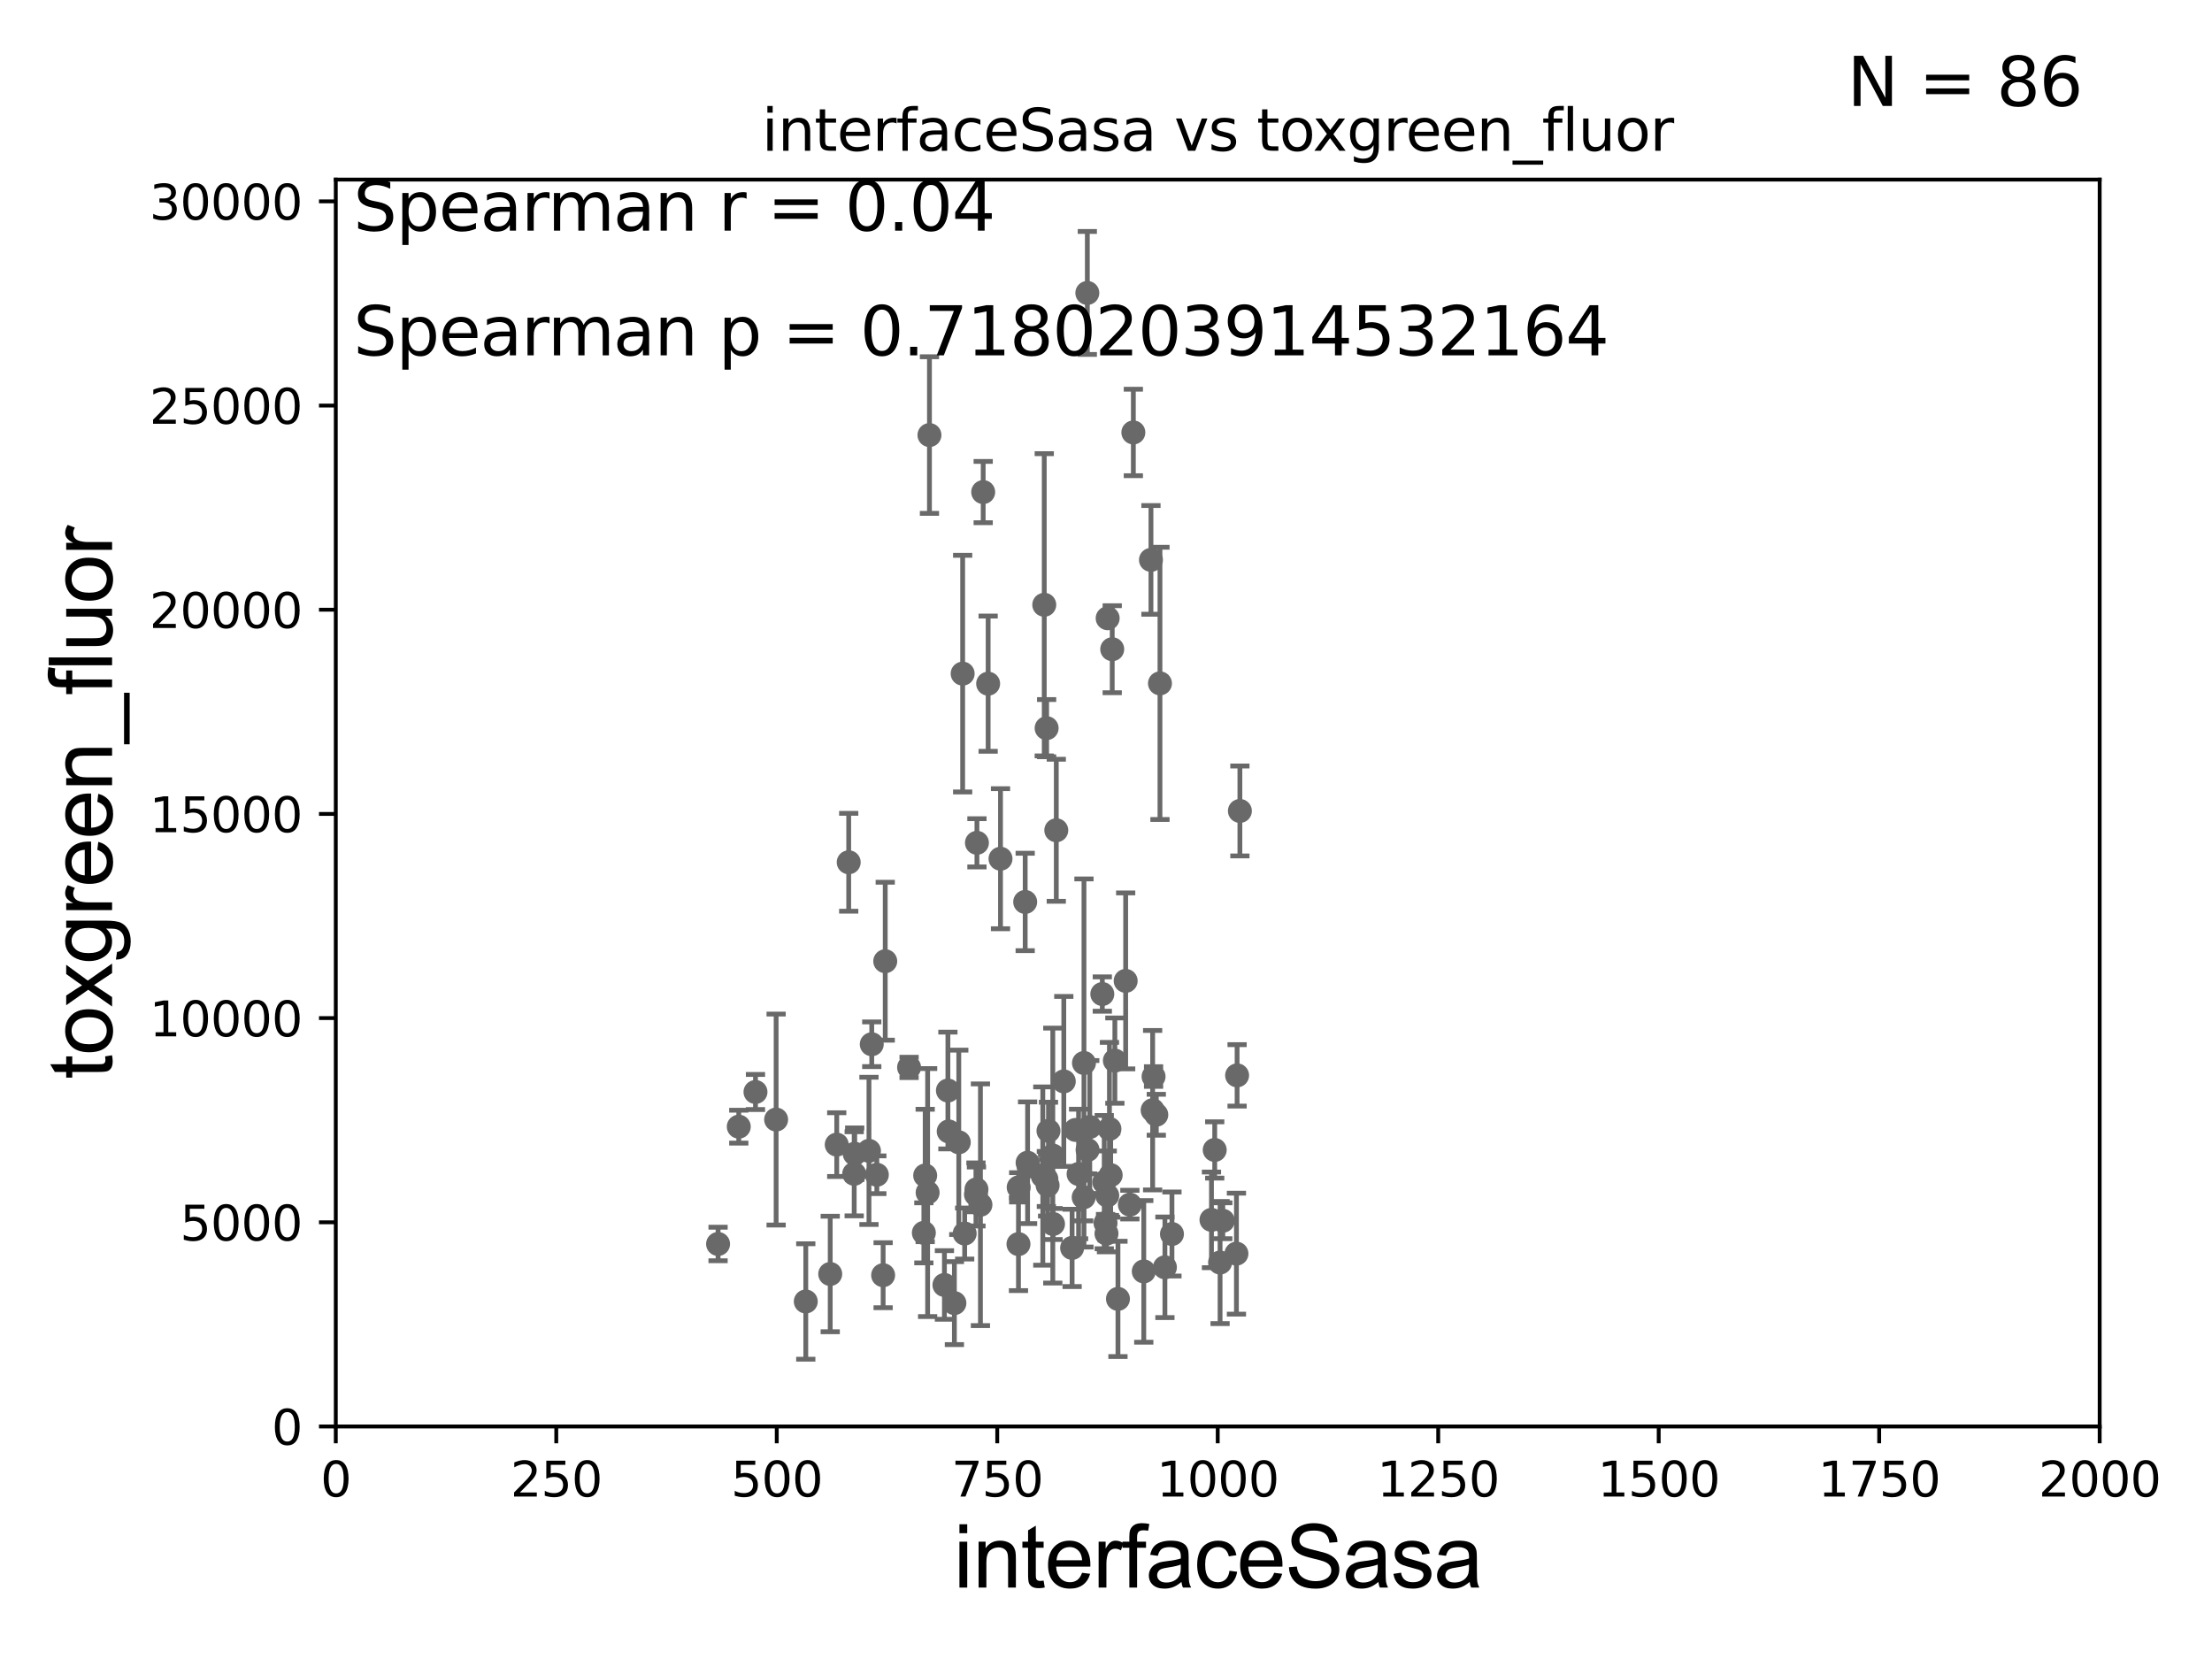 <?xml version="1.0" encoding="utf-8" standalone="no"?>
<!DOCTYPE svg PUBLIC "-//W3C//DTD SVG 1.1//EN"
  "http://www.w3.org/Graphics/SVG/1.1/DTD/svg11.dtd">
<svg xmlns:xlink="http://www.w3.org/1999/xlink" width="460.8pt" height="345.6pt" viewBox="0 0 460.8 345.6" xmlns="http://www.w3.org/2000/svg" version="1.1">
 <defs>
  <style type="text/css">*{stroke-linejoin: round; stroke-linecap: butt}</style>
 </defs>
 <g id="figure_1">
  <g id="patch_1">
   <path d="M 0 345.6 
L 460.8 345.6 
L 460.8 0 
L 0 0 
z
" style="fill: #ffffff"/>
  </g>
  <g id="axes_1">
   <g id="patch_2">
    <path d="M 69.95 297.16 
L 437.4 297.16 
L 437.4 37.411 
L 69.95 37.411 
z
" style="fill: #ffffff"/>
   </g>
   <g id="PathCollection_1">
    <defs>
     <path id="mf84edf19c5" d="M 0 1.118 
C 0.297 1.118 0.581 1 0.791 0.791 
C 1 0.581 1.118 0.297 1.118 0 
C 1.118 -0.297 1 -0.581 0.791 -0.791 
C 0.581 -1 0.297 -1.118 0 -1.118 
C -0.297 -1.118 -0.581 -1 -0.791 -0.791 
C -1 -0.581 -1.118 -0.297 -1.118 0 
C -1.118 0.297 -1 0.581 -0.791 0.791 
C -0.581 1 -0.297 1.118 0 1.118 
z
" style="stroke: #696969"/>
    </defs>
    <g clip-path="url(#p2cb1bfa728)">
     <use xlink:href="#mf84edf19c5" x="157.381" y="227.481" style="fill: #696969; stroke: #696969"/>
     <use xlink:href="#mf84edf19c5" x="230.746" y="128.792" style="fill: #696969; stroke: #696969"/>
     <use xlink:href="#mf84edf19c5" x="181.603" y="217.537" style="fill: #696969; stroke: #696969"/>
     <use xlink:href="#mf84edf19c5" x="218.416" y="235.577" style="fill: #696969; stroke: #696969"/>
     <use xlink:href="#mf84edf19c5" x="257.711" y="224.02" style="fill: #696969; stroke: #696969"/>
     <use xlink:href="#mf84edf19c5" x="225.811" y="221.439" style="fill: #696969; stroke: #696969"/>
     <use xlink:href="#mf84edf19c5" x="242.674" y="264.002" style="fill: #696969; stroke: #696969"/>
     <use xlink:href="#mf84edf19c5" x="212.166" y="259.17" style="fill: #696969; stroke: #696969"/>
     <use xlink:href="#mf84edf19c5" x="223.342" y="259.963" style="fill: #696969; stroke: #696969"/>
     <use xlink:href="#mf84edf19c5" x="218.238" y="246.932" style="fill: #696969; stroke: #696969"/>
     <use xlink:href="#mf84edf19c5" x="217.235" y="244.995" style="fill: #696969; stroke: #696969"/>
     <use xlink:href="#mf84edf19c5" x="224.691" y="244.565" style="fill: #696969; stroke: #696969"/>
     <use xlink:href="#mf84edf19c5" x="257.572" y="261.154" style="fill: #696969; stroke: #696969"/>
     <use xlink:href="#mf84edf19c5" x="234.498" y="204.337" style="fill: #696969; stroke: #696969"/>
     <use xlink:href="#mf84edf19c5" x="230.66" y="249.049" style="fill: #696969; stroke: #696969"/>
     <use xlink:href="#mf84edf19c5" x="197.632" y="235.698" style="fill: #696969; stroke: #696969"/>
     <use xlink:href="#mf84edf19c5" x="227.015" y="234.772" style="fill: #696969; stroke: #696969"/>
     <use xlink:href="#mf84edf19c5" x="184.411" y="200.238" style="fill: #696969; stroke: #696969"/>
     <use xlink:href="#mf84edf19c5" x="217.538" y="125.986" style="fill: #696969; stroke: #696969"/>
     <use xlink:href="#mf84edf19c5" x="232.247" y="220.942" style="fill: #696969; stroke: #696969"/>
     <use xlink:href="#mf84edf19c5" x="238.268" y="264.858" style="fill: #696969; stroke: #696969"/>
     <use xlink:href="#mf84edf19c5" x="213.566" y="187.893" style="fill: #696969; stroke: #696969"/>
     <use xlink:href="#mf84edf19c5" x="230.502" y="256.979" style="fill: #696969; stroke: #696969"/>
     <use xlink:href="#mf84edf19c5" x="192.733" y="244.876" style="fill: #696969; stroke: #696969"/>
     <use xlink:href="#mf84edf19c5" x="253.048" y="239.557" style="fill: #696969; stroke: #696969"/>
     <use xlink:href="#mf84edf19c5" x="225.752" y="249.416" style="fill: #696969; stroke: #696969"/>
     <use xlink:href="#mf84edf19c5" x="224.071" y="235.386" style="fill: #696969; stroke: #696969"/>
     <use xlink:href="#mf84edf19c5" x="226.511" y="61.025" style="fill: #696969; stroke: #696969"/>
     <use xlink:href="#mf84edf19c5" x="254.733" y="254.306" style="fill: #696969; stroke: #696969"/>
     <use xlink:href="#mf84edf19c5" x="231.376" y="244.799" style="fill: #696969; stroke: #696969"/>
     <use xlink:href="#mf84edf19c5" x="232.892" y="270.583" style="fill: #696969; stroke: #696969"/>
     <use xlink:href="#mf84edf19c5" x="205.848" y="142.422" style="fill: #696969; stroke: #696969"/>
     <use xlink:href="#mf84edf19c5" x="204.817" y="102.509" style="fill: #696969; stroke: #696969"/>
     <use xlink:href="#mf84edf19c5" x="218.032" y="151.688" style="fill: #696969; stroke: #696969"/>
     <use xlink:href="#mf84edf19c5" x="240.116" y="231.272" style="fill: #696969; stroke: #696969"/>
     <use xlink:href="#mf84edf19c5" x="214.277" y="243.002" style="fill: #696969; stroke: #696969"/>
     <use xlink:href="#mf84edf19c5" x="240.309" y="224.265" style="fill: #696969; stroke: #696969"/>
     <use xlink:href="#mf84edf19c5" x="219.317" y="240.73" style="fill: #696969; stroke: #696969"/>
     <use xlink:href="#mf84edf19c5" x="258.292" y="168.936" style="fill: #696969; stroke: #696969"/>
     <use xlink:href="#mf84edf19c5" x="230.035" y="246.254" style="fill: #696969; stroke: #696969"/>
     <use xlink:href="#mf84edf19c5" x="231.696" y="135.242" style="fill: #696969; stroke: #696969"/>
     <use xlink:href="#mf84edf19c5" x="200.538" y="140.33" style="fill: #696969; stroke: #696969"/>
     <use xlink:href="#mf84edf19c5" x="197.466" y="227.178" style="fill: #696969; stroke: #696969"/>
     <use xlink:href="#mf84edf19c5" x="240.879" y="232.221" style="fill: #696969; stroke: #696969"/>
     <use xlink:href="#mf84edf19c5" x="235.372" y="250.948" style="fill: #696969; stroke: #696969"/>
     <use xlink:href="#mf84edf19c5" x="167.859" y="271.123" style="fill: #696969; stroke: #696969"/>
     <use xlink:href="#mf84edf19c5" x="244.14" y="257.067" style="fill: #696969; stroke: #696969"/>
     <use xlink:href="#mf84edf19c5" x="254.164" y="263.01" style="fill: #696969; stroke: #696969"/>
     <use xlink:href="#mf84edf19c5" x="203.413" y="247.776" style="fill: #696969; stroke: #696969"/>
     <use xlink:href="#mf84edf19c5" x="203.514" y="175.574" style="fill: #696969; stroke: #696969"/>
     <use xlink:href="#mf84edf19c5" x="192.456" y="256.824" style="fill: #696969; stroke: #696969"/>
     <use xlink:href="#mf84edf19c5" x="239.765" y="116.636" style="fill: #696969; stroke: #696969"/>
     <use xlink:href="#mf84edf19c5" x="219.363" y="254.98" style="fill: #696969; stroke: #696969"/>
     <use xlink:href="#mf84edf19c5" x="196.742" y="267.68" style="fill: #696969; stroke: #696969"/>
     <use xlink:href="#mf84edf19c5" x="214.066" y="242.219" style="fill: #696969; stroke: #696969"/>
     <use xlink:href="#mf84edf19c5" x="161.682" y="233.224" style="fill: #696969; stroke: #696969"/>
     <use xlink:href="#mf84edf19c5" x="183.972" y="265.648" style="fill: #696969; stroke: #696969"/>
     <use xlink:href="#mf84edf19c5" x="217.977" y="245.604" style="fill: #696969; stroke: #696969"/>
     <use xlink:href="#mf84edf19c5" x="172.95" y="265.393" style="fill: #696969; stroke: #696969"/>
     <use xlink:href="#mf84edf19c5" x="153.901" y="234.705" style="fill: #696969; stroke: #696969"/>
     <use xlink:href="#mf84edf19c5" x="149.587" y="259.145" style="fill: #696969; stroke: #696969"/>
     <use xlink:href="#mf84edf19c5" x="212.212" y="247.342" style="fill: #696969; stroke: #696969"/>
     <use xlink:href="#mf84edf19c5" x="178.052" y="240.348" style="fill: #696969; stroke: #696969"/>
     <use xlink:href="#mf84edf19c5" x="181.021" y="239.745" style="fill: #696969; stroke: #696969"/>
     <use xlink:href="#mf84edf19c5" x="252.371" y="254.12" style="fill: #696969; stroke: #696969"/>
     <use xlink:href="#mf84edf19c5" x="226.563" y="239.555" style="fill: #696969; stroke: #696969"/>
     <use xlink:href="#mf84edf19c5" x="199.733" y="237.963" style="fill: #696969; stroke: #696969"/>
     <use xlink:href="#mf84edf19c5" x="221.609" y="225.274" style="fill: #696969; stroke: #696969"/>
     <use xlink:href="#mf84edf19c5" x="200.959" y="256.965" style="fill: #696969; stroke: #696969"/>
     <use xlink:href="#mf84edf19c5" x="231.117" y="235.172" style="fill: #696969; stroke: #696969"/>
     <use xlink:href="#mf84edf19c5" x="189.379" y="222.359" style="fill: #696969; stroke: #696969"/>
     <use xlink:href="#mf84edf19c5" x="174.308" y="238.445" style="fill: #696969; stroke: #696969"/>
     <use xlink:href="#mf84edf19c5" x="193.242" y="248.435" style="fill: #696969; stroke: #696969"/>
     <use xlink:href="#mf84edf19c5" x="208.424" y="178.886" style="fill: #696969; stroke: #696969"/>
     <use xlink:href="#mf84edf19c5" x="220.044" y="172.961" style="fill: #696969; stroke: #696969"/>
     <use xlink:href="#mf84edf19c5" x="230.303" y="254.79" style="fill: #696969; stroke: #696969"/>
     <use xlink:href="#mf84edf19c5" x="176.801" y="179.629" style="fill: #696969; stroke: #696969"/>
     <use xlink:href="#mf84edf19c5" x="203.309" y="248.825" style="fill: #696969; stroke: #696969"/>
     <use xlink:href="#mf84edf19c5" x="198.818" y="271.462" style="fill: #696969; stroke: #696969"/>
     <use xlink:href="#mf84edf19c5" x="241.643" y="142.359" style="fill: #696969; stroke: #696969"/>
     <use xlink:href="#mf84edf19c5" x="193.623" y="90.631" style="fill: #696969; stroke: #696969"/>
     <use xlink:href="#mf84edf19c5" x="229.631" y="207.078" style="fill: #696969; stroke: #696969"/>
     <use xlink:href="#mf84edf19c5" x="204.244" y="250.973" style="fill: #696969; stroke: #696969"/>
     <use xlink:href="#mf84edf19c5" x="236.098" y="90.087" style="fill: #696969; stroke: #696969"/>
     <use xlink:href="#mf84edf19c5" x="182.662" y="244.721" style="fill: #696969; stroke: #696969"/>
     <use xlink:href="#mf84edf19c5" x="177.945" y="244.527" style="fill: #696969; stroke: #696969"/>
    </g>
   </g>
   <g id="matplotlib.axis_1">
    <g id="xtick_1">
     <g id="line2d_1">
      <defs>
       <path id="m4ecac1234f" d="M 0 0 
L 0 3.5 
" style="stroke: #000000; stroke-width: 0.8"/>
      </defs>
      <g>
       <use xlink:href="#m4ecac1234f" x="69.95" y="297.16" style="stroke: #000000; stroke-width: 0.8"/>
      </g>
     </g>
     <g id="text_1">
      <!-- 0 -->
      <g transform="translate(66.769 311.758)scale(0.1 -0.1)">
       <defs>
        <path id="DejaVuSans-30" d="M 2034 4250 
Q 1547 4250 1301 3770 
Q 1056 3291 1056 2328 
Q 1056 1369 1301 889 
Q 1547 409 2034 409 
Q 2525 409 2770 889 
Q 3016 1369 3016 2328 
Q 3016 3291 2770 3770 
Q 2525 4250 2034 4250 
z
M 2034 4750 
Q 2819 4750 3233 4129 
Q 3647 3509 3647 2328 
Q 3647 1150 3233 529 
Q 2819 -91 2034 -91 
Q 1250 -91 836 529 
Q 422 1150 422 2328 
Q 422 3509 836 4129 
Q 1250 4750 2034 4750 
z
" transform="scale(0.016)"/>
       </defs>
       <use xlink:href="#DejaVuSans-30"/>
      </g>
     </g>
    </g>
    <g id="xtick_2">
     <g id="line2d_2">
      <g>
       <use xlink:href="#m4ecac1234f" x="115.881" y="297.16" style="stroke: #000000; stroke-width: 0.8"/>
      </g>
     </g>
     <g id="text_2">
      <!-- 250 -->
      <g transform="translate(106.338 311.758)scale(0.1 -0.1)">
       <defs>
        <path id="DejaVuSans-32" d="M 1228 531 
L 3431 531 
L 3431 0 
L 469 0 
L 469 531 
Q 828 903 1448 1529 
Q 2069 2156 2228 2338 
Q 2531 2678 2651 2914 
Q 2772 3150 2772 3378 
Q 2772 3750 2511 3984 
Q 2250 4219 1831 4219 
Q 1534 4219 1204 4116 
Q 875 4013 500 3803 
L 500 4441 
Q 881 4594 1212 4672 
Q 1544 4750 1819 4750 
Q 2544 4750 2975 4387 
Q 3406 4025 3406 3419 
Q 3406 3131 3298 2873 
Q 3191 2616 2906 2266 
Q 2828 2175 2409 1742 
Q 1991 1309 1228 531 
z
" transform="scale(0.016)"/>
        <path id="DejaVuSans-35" d="M 691 4666 
L 3169 4666 
L 3169 4134 
L 1269 4134 
L 1269 2991 
Q 1406 3038 1543 3061 
Q 1681 3084 1819 3084 
Q 2600 3084 3056 2656 
Q 3513 2228 3513 1497 
Q 3513 744 3044 326 
Q 2575 -91 1722 -91 
Q 1428 -91 1123 -41 
Q 819 9 494 109 
L 494 744 
Q 775 591 1075 516 
Q 1375 441 1709 441 
Q 2250 441 2565 725 
Q 2881 1009 2881 1497 
Q 2881 1984 2565 2268 
Q 2250 2553 1709 2553 
Q 1456 2553 1204 2497 
Q 953 2441 691 2322 
L 691 4666 
z
" transform="scale(0.016)"/>
       </defs>
       <use xlink:href="#DejaVuSans-32"/>
       <use xlink:href="#DejaVuSans-35" x="63.623"/>
       <use xlink:href="#DejaVuSans-30" x="127.246"/>
      </g>
     </g>
    </g>
    <g id="xtick_3">
     <g id="line2d_3">
      <g>
       <use xlink:href="#m4ecac1234f" x="161.812" y="297.16" style="stroke: #000000; stroke-width: 0.8"/>
      </g>
     </g>
     <g id="text_3">
      <!-- 500 -->
      <g transform="translate(152.269 311.758)scale(0.1 -0.1)">
       <use xlink:href="#DejaVuSans-35"/>
       <use xlink:href="#DejaVuSans-30" x="63.623"/>
       <use xlink:href="#DejaVuSans-30" x="127.246"/>
      </g>
     </g>
    </g>
    <g id="xtick_4">
     <g id="line2d_4">
      <g>
       <use xlink:href="#m4ecac1234f" x="207.744" y="297.16" style="stroke: #000000; stroke-width: 0.8"/>
      </g>
     </g>
     <g id="text_4">
      <!-- 750 -->
      <g transform="translate(198.2 311.758)scale(0.1 -0.1)">
       <defs>
        <path id="DejaVuSans-37" d="M 525 4666 
L 3525 4666 
L 3525 4397 
L 1831 0 
L 1172 0 
L 2766 4134 
L 525 4134 
L 525 4666 
z
" transform="scale(0.016)"/>
       </defs>
       <use xlink:href="#DejaVuSans-37"/>
       <use xlink:href="#DejaVuSans-35" x="63.623"/>
       <use xlink:href="#DejaVuSans-30" x="127.246"/>
      </g>
     </g>
    </g>
    <g id="xtick_5">
     <g id="line2d_5">
      <g>
       <use xlink:href="#m4ecac1234f" x="253.675" y="297.16" style="stroke: #000000; stroke-width: 0.8"/>
      </g>
     </g>
     <g id="text_5">
      <!-- 1000 -->
      <g transform="translate(240.95 311.758)scale(0.1 -0.1)">
       <defs>
        <path id="DejaVuSans-31" d="M 794 531 
L 1825 531 
L 1825 4091 
L 703 3866 
L 703 4441 
L 1819 4666 
L 2450 4666 
L 2450 531 
L 3481 531 
L 3481 0 
L 794 0 
L 794 531 
z
" transform="scale(0.016)"/>
       </defs>
       <use xlink:href="#DejaVuSans-31"/>
       <use xlink:href="#DejaVuSans-30" x="63.623"/>
       <use xlink:href="#DejaVuSans-30" x="127.246"/>
       <use xlink:href="#DejaVuSans-30" x="190.869"/>
      </g>
     </g>
    </g>
    <g id="xtick_6">
     <g id="line2d_6">
      <g>
       <use xlink:href="#m4ecac1234f" x="299.606" y="297.16" style="stroke: #000000; stroke-width: 0.8"/>
      </g>
     </g>
     <g id="text_6">
      <!-- 1250 -->
      <g transform="translate(286.881 311.758)scale(0.1 -0.1)">
       <use xlink:href="#DejaVuSans-31"/>
       <use xlink:href="#DejaVuSans-32" x="63.623"/>
       <use xlink:href="#DejaVuSans-35" x="127.246"/>
       <use xlink:href="#DejaVuSans-30" x="190.869"/>
      </g>
     </g>
    </g>
    <g id="xtick_7">
     <g id="line2d_7">
      <g>
       <use xlink:href="#m4ecac1234f" x="345.538" y="297.16" style="stroke: #000000; stroke-width: 0.8"/>
      </g>
     </g>
     <g id="text_7">
      <!-- 1500 -->
      <g transform="translate(332.812 311.758)scale(0.1 -0.1)">
       <use xlink:href="#DejaVuSans-31"/>
       <use xlink:href="#DejaVuSans-35" x="63.623"/>
       <use xlink:href="#DejaVuSans-30" x="127.246"/>
       <use xlink:href="#DejaVuSans-30" x="190.869"/>
      </g>
     </g>
    </g>
    <g id="xtick_8">
     <g id="line2d_8">
      <g>
       <use xlink:href="#m4ecac1234f" x="391.469" y="297.16" style="stroke: #000000; stroke-width: 0.8"/>
      </g>
     </g>
     <g id="text_8">
      <!-- 1750 -->
      <g transform="translate(378.744 311.758)scale(0.1 -0.1)">
       <use xlink:href="#DejaVuSans-31"/>
       <use xlink:href="#DejaVuSans-37" x="63.623"/>
       <use xlink:href="#DejaVuSans-35" x="127.246"/>
       <use xlink:href="#DejaVuSans-30" x="190.869"/>
      </g>
     </g>
    </g>
    <g id="xtick_9">
     <g id="line2d_9">
      <g>
       <use xlink:href="#m4ecac1234f" x="437.4" y="297.16" style="stroke: #000000; stroke-width: 0.8"/>
      </g>
     </g>
     <g id="text_9">
      <!-- 2000 -->
      <g transform="translate(424.675 311.758)scale(0.1 -0.1)">
       <use xlink:href="#DejaVuSans-32"/>
       <use xlink:href="#DejaVuSans-30" x="63.623"/>
       <use xlink:href="#DejaVuSans-30" x="127.246"/>
       <use xlink:href="#DejaVuSans-30" x="190.869"/>
      </g>
     </g>
    </g>
    <g id="text_10">
     <!-- interfaceSasa -->
     <g transform="translate(198.646 330.722)scale(0.18 -0.18)">
      <defs>
       <path id="ArialMT-69" d="M 425 3934 
L 425 4581 
L 988 4581 
L 988 3934 
L 425 3934 
z
M 425 0 
L 425 3319 
L 988 3319 
L 988 0 
L 425 0 
z
" transform="scale(0.016)"/>
       <path id="ArialMT-6e" d="M 422 0 
L 422 3319 
L 928 3319 
L 928 2847 
Q 1294 3394 1984 3394 
Q 2284 3394 2536 3286 
Q 2788 3178 2913 3003 
Q 3038 2828 3088 2588 
Q 3119 2431 3119 2041 
L 3119 0 
L 2556 0 
L 2556 2019 
Q 2556 2363 2490 2533 
Q 2425 2703 2258 2804 
Q 2091 2906 1866 2906 
Q 1506 2906 1245 2678 
Q 984 2450 984 1813 
L 984 0 
L 422 0 
z
" transform="scale(0.016)"/>
       <path id="ArialMT-74" d="M 1650 503 
L 1731 6 
Q 1494 -44 1306 -44 
Q 1000 -44 831 53 
Q 663 150 594 308 
Q 525 466 525 972 
L 525 2881 
L 113 2881 
L 113 3319 
L 525 3319 
L 525 4141 
L 1084 4478 
L 1084 3319 
L 1650 3319 
L 1650 2881 
L 1084 2881 
L 1084 941 
Q 1084 700 1114 631 
Q 1144 563 1211 522 
Q 1278 481 1403 481 
Q 1497 481 1650 503 
z
" transform="scale(0.016)"/>
       <path id="ArialMT-65" d="M 2694 1069 
L 3275 997 
Q 3138 488 2766 206 
Q 2394 -75 1816 -75 
Q 1088 -75 661 373 
Q 234 822 234 1631 
Q 234 2469 665 2931 
Q 1097 3394 1784 3394 
Q 2450 3394 2872 2941 
Q 3294 2488 3294 1666 
Q 3294 1616 3291 1516 
L 816 1516 
Q 847 969 1125 678 
Q 1403 388 1819 388 
Q 2128 388 2347 550 
Q 2566 713 2694 1069 
z
M 847 1978 
L 2700 1978 
Q 2663 2397 2488 2606 
Q 2219 2931 1791 2931 
Q 1403 2931 1139 2672 
Q 875 2413 847 1978 
z
" transform="scale(0.016)"/>
       <path id="ArialMT-72" d="M 416 0 
L 416 3319 
L 922 3319 
L 922 2816 
Q 1116 3169 1280 3281 
Q 1444 3394 1641 3394 
Q 1925 3394 2219 3213 
L 2025 2691 
Q 1819 2813 1613 2813 
Q 1428 2813 1281 2702 
Q 1134 2591 1072 2394 
Q 978 2094 978 1738 
L 978 0 
L 416 0 
z
" transform="scale(0.016)"/>
       <path id="ArialMT-66" d="M 556 0 
L 556 2881 
L 59 2881 
L 59 3319 
L 556 3319 
L 556 3672 
Q 556 4006 616 4169 
Q 697 4388 901 4523 
Q 1106 4659 1475 4659 
Q 1713 4659 2000 4603 
L 1916 4113 
Q 1741 4144 1584 4144 
Q 1328 4144 1222 4034 
Q 1116 3925 1116 3625 
L 1116 3319 
L 1763 3319 
L 1763 2881 
L 1116 2881 
L 1116 0 
L 556 0 
z
" transform="scale(0.016)"/>
       <path id="ArialMT-61" d="M 2588 409 
Q 2275 144 1986 34 
Q 1697 -75 1366 -75 
Q 819 -75 525 192 
Q 231 459 231 875 
Q 231 1119 342 1320 
Q 453 1522 633 1644 
Q 813 1766 1038 1828 
Q 1203 1872 1538 1913 
Q 2219 1994 2541 2106 
Q 2544 2222 2544 2253 
Q 2544 2597 2384 2738 
Q 2169 2928 1744 2928 
Q 1347 2928 1158 2789 
Q 969 2650 878 2297 
L 328 2372 
Q 403 2725 575 2942 
Q 747 3159 1072 3276 
Q 1397 3394 1825 3394 
Q 2250 3394 2515 3294 
Q 2781 3194 2906 3042 
Q 3031 2891 3081 2659 
Q 3109 2516 3109 2141 
L 3109 1391 
Q 3109 606 3145 398 
Q 3181 191 3288 0 
L 2700 0 
Q 2613 175 2588 409 
z
M 2541 1666 
Q 2234 1541 1622 1453 
Q 1275 1403 1131 1340 
Q 988 1278 909 1158 
Q 831 1038 831 891 
Q 831 666 1001 516 
Q 1172 366 1500 366 
Q 1825 366 2078 508 
Q 2331 650 2450 897 
Q 2541 1088 2541 1459 
L 2541 1666 
z
" transform="scale(0.016)"/>
       <path id="ArialMT-63" d="M 2588 1216 
L 3141 1144 
Q 3050 572 2676 248 
Q 2303 -75 1759 -75 
Q 1078 -75 664 370 
Q 250 816 250 1647 
Q 250 2184 428 2587 
Q 606 2991 970 3192 
Q 1334 3394 1763 3394 
Q 2303 3394 2647 3120 
Q 2991 2847 3088 2344 
L 2541 2259 
Q 2463 2594 2264 2762 
Q 2066 2931 1784 2931 
Q 1359 2931 1093 2626 
Q 828 2322 828 1663 
Q 828 994 1084 691 
Q 1341 388 1753 388 
Q 2084 388 2306 591 
Q 2528 794 2588 1216 
z
" transform="scale(0.016)"/>
       <path id="ArialMT-53" d="M 288 1472 
L 859 1522 
Q 900 1178 1048 958 
Q 1197 738 1509 602 
Q 1822 466 2213 466 
Q 2559 466 2825 569 
Q 3091 672 3220 851 
Q 3350 1031 3350 1244 
Q 3350 1459 3225 1620 
Q 3100 1781 2813 1891 
Q 2628 1963 1997 2114 
Q 1366 2266 1113 2400 
Q 784 2572 623 2826 
Q 463 3081 463 3397 
Q 463 3744 659 4045 
Q 856 4347 1234 4503 
Q 1613 4659 2075 4659 
Q 2584 4659 2973 4495 
Q 3363 4331 3572 4012 
Q 3781 3694 3797 3291 
L 3216 3247 
Q 3169 3681 2898 3903 
Q 2628 4125 2100 4125 
Q 1550 4125 1298 3923 
Q 1047 3722 1047 3438 
Q 1047 3191 1225 3031 
Q 1400 2872 2139 2705 
Q 2878 2538 3153 2413 
Q 3553 2228 3743 1945 
Q 3934 1663 3934 1294 
Q 3934 928 3725 604 
Q 3516 281 3123 101 
Q 2731 -78 2241 -78 
Q 1619 -78 1198 103 
Q 778 284 539 648 
Q 300 1013 288 1472 
z
" transform="scale(0.016)"/>
       <path id="ArialMT-73" d="M 197 991 
L 753 1078 
Q 800 744 1014 566 
Q 1228 388 1613 388 
Q 2000 388 2187 545 
Q 2375 703 2375 916 
Q 2375 1106 2209 1216 
Q 2094 1291 1634 1406 
Q 1016 1563 777 1677 
Q 538 1791 414 1992 
Q 291 2194 291 2438 
Q 291 2659 392 2848 
Q 494 3038 669 3163 
Q 800 3259 1026 3326 
Q 1253 3394 1513 3394 
Q 1903 3394 2198 3281 
Q 2494 3169 2634 2976 
Q 2775 2784 2828 2463 
L 2278 2388 
Q 2241 2644 2061 2787 
Q 1881 2931 1553 2931 
Q 1166 2931 1000 2803 
Q 834 2675 834 2503 
Q 834 2394 903 2306 
Q 972 2216 1119 2156 
Q 1203 2125 1616 2013 
Q 2213 1853 2448 1751 
Q 2684 1650 2818 1456 
Q 2953 1263 2953 975 
Q 2953 694 2789 445 
Q 2625 197 2315 61 
Q 2006 -75 1616 -75 
Q 969 -75 630 194 
Q 291 463 197 991 
z
" transform="scale(0.016)"/>
      </defs>
      <use xlink:href="#ArialMT-69"/>
      <use xlink:href="#ArialMT-6e" x="22.217"/>
      <use xlink:href="#ArialMT-74" x="77.832"/>
      <use xlink:href="#ArialMT-65" x="105.615"/>
      <use xlink:href="#ArialMT-72" x="161.23"/>
      <use xlink:href="#ArialMT-66" x="194.531"/>
      <use xlink:href="#ArialMT-61" x="222.314"/>
      <use xlink:href="#ArialMT-63" x="277.93"/>
      <use xlink:href="#ArialMT-65" x="327.93"/>
      <use xlink:href="#ArialMT-53" x="383.545"/>
      <use xlink:href="#ArialMT-61" x="450.244"/>
      <use xlink:href="#ArialMT-73" x="505.859"/>
      <use xlink:href="#ArialMT-61" x="555.859"/>
     </g>
    </g>
   </g>
   <g id="matplotlib.axis_2">
    <g id="ytick_1">
     <g id="line2d_10">
      <defs>
       <path id="m8cd1e8660b" d="M 0 0 
L -3.5 0 
" style="stroke: #000000; stroke-width: 0.8"/>
      </defs>
      <g>
       <use xlink:href="#m8cd1e8660b" x="69.95" y="297.16" style="stroke: #000000; stroke-width: 0.8"/>
      </g>
     </g>
     <g id="text_11">
      <!-- 0 -->
      <g transform="translate(56.587 300.959)scale(0.1 -0.1)">
       <use xlink:href="#DejaVuSans-30"/>
      </g>
     </g>
    </g>
    <g id="ytick_2">
     <g id="line2d_11">
      <g>
       <use xlink:href="#m8cd1e8660b" x="69.95" y="254.625" style="stroke: #000000; stroke-width: 0.8"/>
      </g>
     </g>
     <g id="text_12">
      <!-- 5000 -->
      <g transform="translate(37.5 258.424)scale(0.1 -0.1)">
       <use xlink:href="#DejaVuSans-35"/>
       <use xlink:href="#DejaVuSans-30" x="63.623"/>
       <use xlink:href="#DejaVuSans-30" x="127.246"/>
       <use xlink:href="#DejaVuSans-30" x="190.869"/>
      </g>
     </g>
    </g>
    <g id="ytick_3">
     <g id="line2d_12">
      <g>
       <use xlink:href="#m8cd1e8660b" x="69.95" y="212.089" style="stroke: #000000; stroke-width: 0.8"/>
      </g>
     </g>
     <g id="text_13">
      <!-- 10000 -->
      <g transform="translate(31.137 215.888)scale(0.1 -0.1)">
       <use xlink:href="#DejaVuSans-31"/>
       <use xlink:href="#DejaVuSans-30" x="63.623"/>
       <use xlink:href="#DejaVuSans-30" x="127.246"/>
       <use xlink:href="#DejaVuSans-30" x="190.869"/>
       <use xlink:href="#DejaVuSans-30" x="254.492"/>
      </g>
     </g>
    </g>
    <g id="ytick_4">
     <g id="line2d_13">
      <g>
       <use xlink:href="#m8cd1e8660b" x="69.95" y="169.554" style="stroke: #000000; stroke-width: 0.8"/>
      </g>
     </g>
     <g id="text_14">
      <!-- 15000 -->
      <g transform="translate(31.137 173.353)scale(0.1 -0.1)">
       <use xlink:href="#DejaVuSans-31"/>
       <use xlink:href="#DejaVuSans-35" x="63.623"/>
       <use xlink:href="#DejaVuSans-30" x="127.246"/>
       <use xlink:href="#DejaVuSans-30" x="190.869"/>
       <use xlink:href="#DejaVuSans-30" x="254.492"/>
      </g>
     </g>
    </g>
    <g id="ytick_5">
     <g id="line2d_14">
      <g>
       <use xlink:href="#m8cd1e8660b" x="69.95" y="127.018" style="stroke: #000000; stroke-width: 0.8"/>
      </g>
     </g>
     <g id="text_15">
      <!-- 20000 -->
      <g transform="translate(31.137 130.817)scale(0.1 -0.1)">
       <use xlink:href="#DejaVuSans-32"/>
       <use xlink:href="#DejaVuSans-30" x="63.623"/>
       <use xlink:href="#DejaVuSans-30" x="127.246"/>
       <use xlink:href="#DejaVuSans-30" x="190.869"/>
       <use xlink:href="#DejaVuSans-30" x="254.492"/>
      </g>
     </g>
    </g>
    <g id="ytick_6">
     <g id="line2d_15">
      <g>
       <use xlink:href="#m8cd1e8660b" x="69.95" y="84.483" style="stroke: #000000; stroke-width: 0.8"/>
      </g>
     </g>
     <g id="text_16">
      <!-- 25000 -->
      <g transform="translate(31.137 88.282)scale(0.1 -0.1)">
       <use xlink:href="#DejaVuSans-32"/>
       <use xlink:href="#DejaVuSans-35" x="63.623"/>
       <use xlink:href="#DejaVuSans-30" x="127.246"/>
       <use xlink:href="#DejaVuSans-30" x="190.869"/>
       <use xlink:href="#DejaVuSans-30" x="254.492"/>
      </g>
     </g>
    </g>
    <g id="ytick_7">
     <g id="line2d_16">
      <g>
       <use xlink:href="#m8cd1e8660b" x="69.95" y="41.947" style="stroke: #000000; stroke-width: 0.8"/>
      </g>
     </g>
     <g id="text_17">
      <!-- 30000 -->
      <g transform="translate(31.137 45.746)scale(0.1 -0.1)">
       <defs>
        <path id="DejaVuSans-33" d="M 2597 2516 
Q 3050 2419 3304 2112 
Q 3559 1806 3559 1356 
Q 3559 666 3084 287 
Q 2609 -91 1734 -91 
Q 1441 -91 1130 -33 
Q 819 25 488 141 
L 488 750 
Q 750 597 1062 519 
Q 1375 441 1716 441 
Q 2309 441 2620 675 
Q 2931 909 2931 1356 
Q 2931 1769 2642 2001 
Q 2353 2234 1838 2234 
L 1294 2234 
L 1294 2753 
L 1863 2753 
Q 2328 2753 2575 2939 
Q 2822 3125 2822 3475 
Q 2822 3834 2567 4026 
Q 2313 4219 1838 4219 
Q 1578 4219 1281 4162 
Q 984 4106 628 3988 
L 628 4550 
Q 988 4650 1302 4700 
Q 1616 4750 1894 4750 
Q 2613 4750 3031 4423 
Q 3450 4097 3450 3541 
Q 3450 3153 3228 2886 
Q 3006 2619 2597 2516 
z
" transform="scale(0.016)"/>
       </defs>
       <use xlink:href="#DejaVuSans-33"/>
       <use xlink:href="#DejaVuSans-30" x="63.623"/>
       <use xlink:href="#DejaVuSans-30" x="127.246"/>
       <use xlink:href="#DejaVuSans-30" x="190.869"/>
       <use xlink:href="#DejaVuSans-30" x="254.492"/>
      </g>
     </g>
    </g>
    <g id="text_18">
     <!-- toxgreen_fluor -->
     <g transform="translate(23.349 224.818)rotate(-90)scale(0.18 -0.18)">
      <defs>
       <path id="ArialMT-6f" d="M 213 1659 
Q 213 2581 725 3025 
Q 1153 3394 1769 3394 
Q 2453 3394 2887 2945 
Q 3322 2497 3322 1706 
Q 3322 1066 3130 698 
Q 2938 331 2570 128 
Q 2203 -75 1769 -75 
Q 1072 -75 642 372 
Q 213 819 213 1659 
z
M 791 1659 
Q 791 1022 1069 705 
Q 1347 388 1769 388 
Q 2188 388 2466 706 
Q 2744 1025 2744 1678 
Q 2744 2294 2464 2611 
Q 2184 2928 1769 2928 
Q 1347 2928 1069 2612 
Q 791 2297 791 1659 
z
" transform="scale(0.016)"/>
       <path id="ArialMT-78" d="M 47 0 
L 1259 1725 
L 138 3319 
L 841 3319 
L 1350 2541 
Q 1494 2319 1581 2169 
Q 1719 2375 1834 2534 
L 2394 3319 
L 3066 3319 
L 1919 1756 
L 3153 0 
L 2463 0 
L 1781 1031 
L 1600 1309 
L 728 0 
L 47 0 
z
" transform="scale(0.016)"/>
       <path id="ArialMT-67" d="M 319 -275 
L 866 -356 
Q 900 -609 1056 -725 
Q 1266 -881 1628 -881 
Q 2019 -881 2231 -725 
Q 2444 -569 2519 -288 
Q 2563 -116 2559 434 
Q 2191 0 1641 0 
Q 956 0 581 494 
Q 206 988 206 1678 
Q 206 2153 378 2554 
Q 550 2956 876 3175 
Q 1203 3394 1644 3394 
Q 2231 3394 2613 2919 
L 2613 3319 
L 3131 3319 
L 3131 450 
Q 3131 -325 2973 -648 
Q 2816 -972 2473 -1159 
Q 2131 -1347 1631 -1347 
Q 1038 -1347 672 -1080 
Q 306 -813 319 -275 
z
M 784 1719 
Q 784 1066 1043 766 
Q 1303 466 1694 466 
Q 2081 466 2343 764 
Q 2606 1063 2606 1700 
Q 2606 2309 2336 2618 
Q 2066 2928 1684 2928 
Q 1309 2928 1046 2623 
Q 784 2319 784 1719 
z
" transform="scale(0.016)"/>
       <path id="ArialMT-5f" d="M -97 -1272 
L -97 -866 
L 3631 -866 
L 3631 -1272 
L -97 -1272 
z
" transform="scale(0.016)"/>
       <path id="ArialMT-6c" d="M 409 0 
L 409 4581 
L 972 4581 
L 972 0 
L 409 0 
z
" transform="scale(0.016)"/>
       <path id="ArialMT-75" d="M 2597 0 
L 2597 488 
Q 2209 -75 1544 -75 
Q 1250 -75 995 37 
Q 741 150 617 320 
Q 494 491 444 738 
Q 409 903 409 1263 
L 409 3319 
L 972 3319 
L 972 1478 
Q 972 1038 1006 884 
Q 1059 663 1231 536 
Q 1403 409 1656 409 
Q 1909 409 2131 539 
Q 2353 669 2445 892 
Q 2538 1116 2538 1541 
L 2538 3319 
L 3100 3319 
L 3100 0 
L 2597 0 
z
" transform="scale(0.016)"/>
      </defs>
      <use xlink:href="#ArialMT-74"/>
      <use xlink:href="#ArialMT-6f" x="27.783"/>
      <use xlink:href="#ArialMT-78" x="83.398"/>
      <use xlink:href="#ArialMT-67" x="133.398"/>
      <use xlink:href="#ArialMT-72" x="189.014"/>
      <use xlink:href="#ArialMT-65" x="222.314"/>
      <use xlink:href="#ArialMT-65" x="277.93"/>
      <use xlink:href="#ArialMT-6e" x="333.545"/>
      <use xlink:href="#ArialMT-5f" x="389.16"/>
      <use xlink:href="#ArialMT-66" x="444.775"/>
      <use xlink:href="#ArialMT-6c" x="472.559"/>
      <use xlink:href="#ArialMT-75" x="494.775"/>
      <use xlink:href="#ArialMT-6f" x="550.391"/>
      <use xlink:href="#ArialMT-72" x="606.006"/>
     </g>
    </g>
   </g>
   <g id="LineCollection_1">
    <path d="M 157.381 231.136 
L 157.381 223.826 
" clip-path="url(#p2cb1bfa728)" style="fill: none; stroke: #696969"/>
    <path d="M 230.746 129.373 
L 230.746 128.211 
" clip-path="url(#p2cb1bfa728)" style="fill: none; stroke: #696969"/>
    <path d="M 181.603 222.19 
L 181.603 212.884 
" clip-path="url(#p2cb1bfa728)" style="fill: none; stroke: #696969"/>
    <path d="M 218.416 241.54 
L 218.416 229.614 
" clip-path="url(#p2cb1bfa728)" style="fill: none; stroke: #696969"/>
    <path d="M 257.711 230.419 
L 257.711 217.621 
" clip-path="url(#p2cb1bfa728)" style="fill: none; stroke: #696969"/>
    <path d="M 225.811 259.78 
L 225.811 183.097 
" clip-path="url(#p2cb1bfa728)" style="fill: none; stroke: #696969"/>
    <path d="M 242.674 274.477 
L 242.674 253.526 
" clip-path="url(#p2cb1bfa728)" style="fill: none; stroke: #696969"/>
    <path d="M 212.166 268.854 
L 212.166 249.486 
" clip-path="url(#p2cb1bfa728)" style="fill: none; stroke: #696969"/>
    <path d="M 223.342 268.012 
L 223.342 251.913 
" clip-path="url(#p2cb1bfa728)" style="fill: none; stroke: #696969"/>
    <path d="M 218.238 253.324 
L 218.238 240.54 
" clip-path="url(#p2cb1bfa728)" style="fill: none; stroke: #696969"/>
    <path d="M 217.235 263.563 
L 217.235 226.426 
" clip-path="url(#p2cb1bfa728)" style="fill: none; stroke: #696969"/>
    <path d="M 224.691 258.057 
L 224.691 231.073 
" clip-path="url(#p2cb1bfa728)" style="fill: none; stroke: #696969"/>
    <path d="M 257.572 273.756 
L 257.572 248.552 
" clip-path="url(#p2cb1bfa728)" style="fill: none; stroke: #696969"/>
    <path d="M 234.498 222.666 
L 234.498 186.008 
" clip-path="url(#p2cb1bfa728)" style="fill: none; stroke: #696969"/>
    <path d="M 230.66 258.33 
L 230.66 239.767 
" clip-path="url(#p2cb1bfa728)" style="fill: none; stroke: #696969"/>
    <path d="M 197.632 236.285 
L 197.632 235.111 
" clip-path="url(#p2cb1bfa728)" style="fill: none; stroke: #696969"/>
    <path d="M 227.015 248.615 
L 227.015 220.93 
" clip-path="url(#p2cb1bfa728)" style="fill: none; stroke: #696969"/>
    <path d="M 184.411 216.687 
L 184.411 183.788 
" clip-path="url(#p2cb1bfa728)" style="fill: none; stroke: #696969"/>
    <path d="M 217.538 157.464 
L 217.538 94.507 
" clip-path="url(#p2cb1bfa728)" style="fill: none; stroke: #696969"/>
    <path d="M 232.247 229.825 
L 232.247 212.058 
" clip-path="url(#p2cb1bfa728)" style="fill: none; stroke: #696969"/>
    <path d="M 238.268 279.607 
L 238.268 250.108 
" clip-path="url(#p2cb1bfa728)" style="fill: none; stroke: #696969"/>
    <path d="M 213.566 198.039 
L 213.566 177.747 
" clip-path="url(#p2cb1bfa728)" style="fill: none; stroke: #696969"/>
    <path d="M 230.502 260.782 
L 230.502 253.175 
" clip-path="url(#p2cb1bfa728)" style="fill: none; stroke: #696969"/>
    <path d="M 192.733 258.669 
L 192.733 231.084 
" clip-path="url(#p2cb1bfa728)" style="fill: none; stroke: #696969"/>
    <path d="M 253.048 245.419 
L 253.048 233.695 
" clip-path="url(#p2cb1bfa728)" style="fill: none; stroke: #696969"/>
    <path d="M 225.752 254.324 
L 225.752 244.507 
" clip-path="url(#p2cb1bfa728)" style="fill: none; stroke: #696969"/>
    <path d="M 224.071 236.167 
L 224.071 234.605 
" clip-path="url(#p2cb1bfa728)" style="fill: none; stroke: #696969"/>
    <path d="M 226.511 73.83 
L 226.511 48.219 
" clip-path="url(#p2cb1bfa728)" style="fill: none; stroke: #696969"/>
    <path d="M 254.733 258.039 
L 254.733 250.572 
" clip-path="url(#p2cb1bfa728)" style="fill: none; stroke: #696969"/>
    <path d="M 231.376 253.57 
L 231.376 236.028 
" clip-path="url(#p2cb1bfa728)" style="fill: none; stroke: #696969"/>
    <path d="M 232.892 282.589 
L 232.892 258.578 
" clip-path="url(#p2cb1bfa728)" style="fill: none; stroke: #696969"/>
    <path d="M 205.848 156.508 
L 205.848 128.336 
" clip-path="url(#p2cb1bfa728)" style="fill: none; stroke: #696969"/>
    <path d="M 204.817 108.892 
L 204.817 96.126 
" clip-path="url(#p2cb1bfa728)" style="fill: none; stroke: #696969"/>
    <path d="M 218.032 157.648 
L 218.032 145.729 
" clip-path="url(#p2cb1bfa728)" style="fill: none; stroke: #696969"/>
    <path d="M 240.116 247.878 
L 240.116 214.667 
" clip-path="url(#p2cb1bfa728)" style="fill: none; stroke: #696969"/>
    <path d="M 214.277 244.655 
L 214.277 241.349 
" clip-path="url(#p2cb1bfa728)" style="fill: none; stroke: #696969"/>
    <path d="M 240.309 226.315 
L 240.309 222.215 
" clip-path="url(#p2cb1bfa728)" style="fill: none; stroke: #696969"/>
    <path d="M 219.317 267.286 
L 219.317 214.175 
" clip-path="url(#p2cb1bfa728)" style="fill: none; stroke: #696969"/>
    <path d="M 258.292 178.302 
L 258.292 159.571 
" clip-path="url(#p2cb1bfa728)" style="fill: none; stroke: #696969"/>
    <path d="M 230.035 260.135 
L 230.035 232.372 
" clip-path="url(#p2cb1bfa728)" style="fill: none; stroke: #696969"/>
    <path d="M 231.696 144.307 
L 231.696 126.177 
" clip-path="url(#p2cb1bfa728)" style="fill: none; stroke: #696969"/>
    <path d="M 200.538 164.98 
L 200.538 115.681 
" clip-path="url(#p2cb1bfa728)" style="fill: none; stroke: #696969"/>
    <path d="M 197.466 239.343 
L 197.466 215.013 
" clip-path="url(#p2cb1bfa728)" style="fill: none; stroke: #696969"/>
    <path d="M 240.879 236.481 
L 240.879 227.961 
" clip-path="url(#p2cb1bfa728)" style="fill: none; stroke: #696969"/>
    <path d="M 235.372 253.936 
L 235.372 247.959 
" clip-path="url(#p2cb1bfa728)" style="fill: none; stroke: #696969"/>
    <path d="M 167.859 283.147 
L 167.859 259.099 
" clip-path="url(#p2cb1bfa728)" style="fill: none; stroke: #696969"/>
    <path d="M 244.14 265.82 
L 244.14 248.314 
" clip-path="url(#p2cb1bfa728)" style="fill: none; stroke: #696969"/>
    <path d="M 254.164 275.732 
L 254.164 250.288 
" clip-path="url(#p2cb1bfa728)" style="fill: none; stroke: #696969"/>
    <path d="M 203.413 252.438 
L 203.413 243.113 
" clip-path="url(#p2cb1bfa728)" style="fill: none; stroke: #696969"/>
    <path d="M 203.514 180.597 
L 203.514 170.552 
" clip-path="url(#p2cb1bfa728)" style="fill: none; stroke: #696969"/>
    <path d="M 192.456 263.081 
L 192.456 250.567 
" clip-path="url(#p2cb1bfa728)" style="fill: none; stroke: #696969"/>
    <path d="M 239.765 127.956 
L 239.765 105.316 
" clip-path="url(#p2cb1bfa728)" style="fill: none; stroke: #696969"/>
    <path d="M 219.363 258.213 
L 219.363 251.748 
" clip-path="url(#p2cb1bfa728)" style="fill: none; stroke: #696969"/>
    <path d="M 196.742 274.824 
L 196.742 260.536 
" clip-path="url(#p2cb1bfa728)" style="fill: none; stroke: #696969"/>
    <path d="M 214.066 254.892 
L 214.066 229.546 
" clip-path="url(#p2cb1bfa728)" style="fill: none; stroke: #696969"/>
    <path d="M 161.682 255.198 
L 161.682 211.251 
" clip-path="url(#p2cb1bfa728)" style="fill: none; stroke: #696969"/>
    <path d="M 183.972 272.418 
L 183.972 258.878 
" clip-path="url(#p2cb1bfa728)" style="fill: none; stroke: #696969"/>
    <path d="M 217.977 251.339 
L 217.977 239.868 
" clip-path="url(#p2cb1bfa728)" style="fill: none; stroke: #696969"/>
    <path d="M 172.95 277.426 
L 172.95 253.359 
" clip-path="url(#p2cb1bfa728)" style="fill: none; stroke: #696969"/>
    <path d="M 153.901 238.13 
L 153.901 231.279 
" clip-path="url(#p2cb1bfa728)" style="fill: none; stroke: #696969"/>
    <path d="M 149.587 262.636 
L 149.587 255.653 
" clip-path="url(#p2cb1bfa728)" style="fill: none; stroke: #696969"/>
    <path d="M 212.212 250.392 
L 212.212 244.293 
" clip-path="url(#p2cb1bfa728)" style="fill: none; stroke: #696969"/>
    <path d="M 178.052 245.73 
L 178.052 234.965 
" clip-path="url(#p2cb1bfa728)" style="fill: none; stroke: #696969"/>
    <path d="M 181.021 255.078 
L 181.021 224.413 
" clip-path="url(#p2cb1bfa728)" style="fill: none; stroke: #696969"/>
    <path d="M 252.371 264.082 
L 252.371 244.158 
" clip-path="url(#p2cb1bfa728)" style="fill: none; stroke: #696969"/>
    <path d="M 226.563 244.525 
L 226.563 234.585 
" clip-path="url(#p2cb1bfa728)" style="fill: none; stroke: #696969"/>
    <path d="M 199.733 257.165 
L 199.733 218.762 
" clip-path="url(#p2cb1bfa728)" style="fill: none; stroke: #696969"/>
    <path d="M 221.609 242.973 
L 221.609 207.575 
" clip-path="url(#p2cb1bfa728)" style="fill: none; stroke: #696969"/>
    <path d="M 200.959 262.28 
L 200.959 251.65 
" clip-path="url(#p2cb1bfa728)" style="fill: none; stroke: #696969"/>
    <path d="M 231.117 253.196 
L 231.117 217.147 
" clip-path="url(#p2cb1bfa728)" style="fill: none; stroke: #696969"/>
    <path d="M 189.379 224.478 
L 189.379 220.241 
" clip-path="url(#p2cb1bfa728)" style="fill: none; stroke: #696969"/>
    <path d="M 174.308 245.084 
L 174.308 231.807 
" clip-path="url(#p2cb1bfa728)" style="fill: none; stroke: #696969"/>
    <path d="M 193.242 274.266 
L 193.242 222.603 
" clip-path="url(#p2cb1bfa728)" style="fill: none; stroke: #696969"/>
    <path d="M 208.424 193.476 
L 208.424 164.296 
" clip-path="url(#p2cb1bfa728)" style="fill: none; stroke: #696969"/>
    <path d="M 220.044 187.755 
L 220.044 158.167 
" clip-path="url(#p2cb1bfa728)" style="fill: none; stroke: #696969"/>
    <path d="M 230.303 256.597 
L 230.303 252.983 
" clip-path="url(#p2cb1bfa728)" style="fill: none; stroke: #696969"/>
    <path d="M 176.801 189.823 
L 176.801 169.434 
" clip-path="url(#p2cb1bfa728)" style="fill: none; stroke: #696969"/>
    <path d="M 203.309 255.395 
L 203.309 242.254 
" clip-path="url(#p2cb1bfa728)" style="fill: none; stroke: #696969"/>
    <path d="M 198.818 280.106 
L 198.818 262.818 
" clip-path="url(#p2cb1bfa728)" style="fill: none; stroke: #696969"/>
    <path d="M 241.643 170.718 
L 241.643 114 
" clip-path="url(#p2cb1bfa728)" style="fill: none; stroke: #696969"/>
    <path d="M 193.623 106.944 
L 193.623 74.319 
" clip-path="url(#p2cb1bfa728)" style="fill: none; stroke: #696969"/>
    <path d="M 229.631 210.653 
L 229.631 203.502 
" clip-path="url(#p2cb1bfa728)" style="fill: none; stroke: #696969"/>
    <path d="M 204.244 276.147 
L 204.244 225.799 
" clip-path="url(#p2cb1bfa728)" style="fill: none; stroke: #696969"/>
    <path d="M 236.098 99.093 
L 236.098 81.081 
" clip-path="url(#p2cb1bfa728)" style="fill: none; stroke: #696969"/>
    <path d="M 182.662 248.651 
L 182.662 240.792 
" clip-path="url(#p2cb1bfa728)" style="fill: none; stroke: #696969"/>
    <path d="M 177.945 253.29 
L 177.945 235.764 
" clip-path="url(#p2cb1bfa728)" style="fill: none; stroke: #696969"/>
   </g>
   <g id="line2d_17">
    <defs>
     <path id="m82fca1cb0e" d="M 2 0 
L -2 -0 
" style="stroke: #696969"/>
    </defs>
    <g clip-path="url(#p2cb1bfa728)">
     <use xlink:href="#m82fca1cb0e" x="157.381" y="231.136" style="fill: #696969; stroke: #696969"/>
     <use xlink:href="#m82fca1cb0e" x="230.746" y="129.373" style="fill: #696969; stroke: #696969"/>
     <use xlink:href="#m82fca1cb0e" x="181.603" y="222.19" style="fill: #696969; stroke: #696969"/>
     <use xlink:href="#m82fca1cb0e" x="218.416" y="241.54" style="fill: #696969; stroke: #696969"/>
     <use xlink:href="#m82fca1cb0e" x="257.711" y="230.419" style="fill: #696969; stroke: #696969"/>
     <use xlink:href="#m82fca1cb0e" x="225.811" y="259.78" style="fill: #696969; stroke: #696969"/>
     <use xlink:href="#m82fca1cb0e" x="242.674" y="274.477" style="fill: #696969; stroke: #696969"/>
     <use xlink:href="#m82fca1cb0e" x="212.166" y="268.854" style="fill: #696969; stroke: #696969"/>
     <use xlink:href="#m82fca1cb0e" x="223.342" y="268.012" style="fill: #696969; stroke: #696969"/>
     <use xlink:href="#m82fca1cb0e" x="218.238" y="253.324" style="fill: #696969; stroke: #696969"/>
     <use xlink:href="#m82fca1cb0e" x="217.235" y="263.563" style="fill: #696969; stroke: #696969"/>
     <use xlink:href="#m82fca1cb0e" x="224.691" y="258.057" style="fill: #696969; stroke: #696969"/>
     <use xlink:href="#m82fca1cb0e" x="257.572" y="273.756" style="fill: #696969; stroke: #696969"/>
     <use xlink:href="#m82fca1cb0e" x="234.498" y="222.666" style="fill: #696969; stroke: #696969"/>
     <use xlink:href="#m82fca1cb0e" x="230.66" y="258.33" style="fill: #696969; stroke: #696969"/>
     <use xlink:href="#m82fca1cb0e" x="197.632" y="236.285" style="fill: #696969; stroke: #696969"/>
     <use xlink:href="#m82fca1cb0e" x="227.015" y="248.615" style="fill: #696969; stroke: #696969"/>
     <use xlink:href="#m82fca1cb0e" x="184.411" y="216.687" style="fill: #696969; stroke: #696969"/>
     <use xlink:href="#m82fca1cb0e" x="217.538" y="157.464" style="fill: #696969; stroke: #696969"/>
     <use xlink:href="#m82fca1cb0e" x="232.247" y="229.825" style="fill: #696969; stroke: #696969"/>
     <use xlink:href="#m82fca1cb0e" x="238.268" y="279.607" style="fill: #696969; stroke: #696969"/>
     <use xlink:href="#m82fca1cb0e" x="213.566" y="198.039" style="fill: #696969; stroke: #696969"/>
     <use xlink:href="#m82fca1cb0e" x="230.502" y="260.782" style="fill: #696969; stroke: #696969"/>
     <use xlink:href="#m82fca1cb0e" x="192.733" y="258.669" style="fill: #696969; stroke: #696969"/>
     <use xlink:href="#m82fca1cb0e" x="253.048" y="245.419" style="fill: #696969; stroke: #696969"/>
     <use xlink:href="#m82fca1cb0e" x="225.752" y="254.324" style="fill: #696969; stroke: #696969"/>
     <use xlink:href="#m82fca1cb0e" x="224.071" y="236.167" style="fill: #696969; stroke: #696969"/>
     <use xlink:href="#m82fca1cb0e" x="226.511" y="73.83" style="fill: #696969; stroke: #696969"/>
     <use xlink:href="#m82fca1cb0e" x="254.733" y="258.039" style="fill: #696969; stroke: #696969"/>
     <use xlink:href="#m82fca1cb0e" x="231.376" y="253.57" style="fill: #696969; stroke: #696969"/>
     <use xlink:href="#m82fca1cb0e" x="232.892" y="282.589" style="fill: #696969; stroke: #696969"/>
     <use xlink:href="#m82fca1cb0e" x="205.848" y="156.508" style="fill: #696969; stroke: #696969"/>
     <use xlink:href="#m82fca1cb0e" x="204.817" y="108.892" style="fill: #696969; stroke: #696969"/>
     <use xlink:href="#m82fca1cb0e" x="218.032" y="157.648" style="fill: #696969; stroke: #696969"/>
     <use xlink:href="#m82fca1cb0e" x="240.116" y="247.878" style="fill: #696969; stroke: #696969"/>
     <use xlink:href="#m82fca1cb0e" x="214.277" y="244.655" style="fill: #696969; stroke: #696969"/>
     <use xlink:href="#m82fca1cb0e" x="240.309" y="226.315" style="fill: #696969; stroke: #696969"/>
     <use xlink:href="#m82fca1cb0e" x="219.317" y="267.286" style="fill: #696969; stroke: #696969"/>
     <use xlink:href="#m82fca1cb0e" x="258.292" y="178.302" style="fill: #696969; stroke: #696969"/>
     <use xlink:href="#m82fca1cb0e" x="230.035" y="260.135" style="fill: #696969; stroke: #696969"/>
     <use xlink:href="#m82fca1cb0e" x="231.696" y="144.307" style="fill: #696969; stroke: #696969"/>
     <use xlink:href="#m82fca1cb0e" x="200.538" y="164.98" style="fill: #696969; stroke: #696969"/>
     <use xlink:href="#m82fca1cb0e" x="197.466" y="239.343" style="fill: #696969; stroke: #696969"/>
     <use xlink:href="#m82fca1cb0e" x="240.879" y="236.481" style="fill: #696969; stroke: #696969"/>
     <use xlink:href="#m82fca1cb0e" x="235.372" y="253.936" style="fill: #696969; stroke: #696969"/>
     <use xlink:href="#m82fca1cb0e" x="167.859" y="283.147" style="fill: #696969; stroke: #696969"/>
     <use xlink:href="#m82fca1cb0e" x="244.14" y="265.82" style="fill: #696969; stroke: #696969"/>
     <use xlink:href="#m82fca1cb0e" x="254.164" y="275.732" style="fill: #696969; stroke: #696969"/>
     <use xlink:href="#m82fca1cb0e" x="203.413" y="252.438" style="fill: #696969; stroke: #696969"/>
     <use xlink:href="#m82fca1cb0e" x="203.514" y="180.597" style="fill: #696969; stroke: #696969"/>
     <use xlink:href="#m82fca1cb0e" x="192.456" y="263.081" style="fill: #696969; stroke: #696969"/>
     <use xlink:href="#m82fca1cb0e" x="239.765" y="127.956" style="fill: #696969; stroke: #696969"/>
     <use xlink:href="#m82fca1cb0e" x="219.363" y="258.213" style="fill: #696969; stroke: #696969"/>
     <use xlink:href="#m82fca1cb0e" x="196.742" y="274.824" style="fill: #696969; stroke: #696969"/>
     <use xlink:href="#m82fca1cb0e" x="214.066" y="254.892" style="fill: #696969; stroke: #696969"/>
     <use xlink:href="#m82fca1cb0e" x="161.682" y="255.198" style="fill: #696969; stroke: #696969"/>
     <use xlink:href="#m82fca1cb0e" x="183.972" y="272.418" style="fill: #696969; stroke: #696969"/>
     <use xlink:href="#m82fca1cb0e" x="217.977" y="251.339" style="fill: #696969; stroke: #696969"/>
     <use xlink:href="#m82fca1cb0e" x="172.95" y="277.426" style="fill: #696969; stroke: #696969"/>
     <use xlink:href="#m82fca1cb0e" x="153.901" y="238.13" style="fill: #696969; stroke: #696969"/>
     <use xlink:href="#m82fca1cb0e" x="149.587" y="262.636" style="fill: #696969; stroke: #696969"/>
     <use xlink:href="#m82fca1cb0e" x="212.212" y="250.392" style="fill: #696969; stroke: #696969"/>
     <use xlink:href="#m82fca1cb0e" x="178.052" y="245.73" style="fill: #696969; stroke: #696969"/>
     <use xlink:href="#m82fca1cb0e" x="181.021" y="255.078" style="fill: #696969; stroke: #696969"/>
     <use xlink:href="#m82fca1cb0e" x="252.371" y="264.082" style="fill: #696969; stroke: #696969"/>
     <use xlink:href="#m82fca1cb0e" x="226.563" y="244.525" style="fill: #696969; stroke: #696969"/>
     <use xlink:href="#m82fca1cb0e" x="199.733" y="257.165" style="fill: #696969; stroke: #696969"/>
     <use xlink:href="#m82fca1cb0e" x="221.609" y="242.973" style="fill: #696969; stroke: #696969"/>
     <use xlink:href="#m82fca1cb0e" x="200.959" y="262.28" style="fill: #696969; stroke: #696969"/>
     <use xlink:href="#m82fca1cb0e" x="231.117" y="253.196" style="fill: #696969; stroke: #696969"/>
     <use xlink:href="#m82fca1cb0e" x="189.379" y="224.478" style="fill: #696969; stroke: #696969"/>
     <use xlink:href="#m82fca1cb0e" x="174.308" y="245.084" style="fill: #696969; stroke: #696969"/>
     <use xlink:href="#m82fca1cb0e" x="193.242" y="274.266" style="fill: #696969; stroke: #696969"/>
     <use xlink:href="#m82fca1cb0e" x="208.424" y="193.476" style="fill: #696969; stroke: #696969"/>
     <use xlink:href="#m82fca1cb0e" x="220.044" y="187.755" style="fill: #696969; stroke: #696969"/>
     <use xlink:href="#m82fca1cb0e" x="230.303" y="256.597" style="fill: #696969; stroke: #696969"/>
     <use xlink:href="#m82fca1cb0e" x="176.801" y="189.823" style="fill: #696969; stroke: #696969"/>
     <use xlink:href="#m82fca1cb0e" x="203.309" y="255.395" style="fill: #696969; stroke: #696969"/>
     <use xlink:href="#m82fca1cb0e" x="198.818" y="280.106" style="fill: #696969; stroke: #696969"/>
     <use xlink:href="#m82fca1cb0e" x="241.643" y="170.718" style="fill: #696969; stroke: #696969"/>
     <use xlink:href="#m82fca1cb0e" x="193.623" y="106.944" style="fill: #696969; stroke: #696969"/>
     <use xlink:href="#m82fca1cb0e" x="229.631" y="210.653" style="fill: #696969; stroke: #696969"/>
     <use xlink:href="#m82fca1cb0e" x="204.244" y="276.147" style="fill: #696969; stroke: #696969"/>
     <use xlink:href="#m82fca1cb0e" x="236.098" y="99.093" style="fill: #696969; stroke: #696969"/>
     <use xlink:href="#m82fca1cb0e" x="182.662" y="248.651" style="fill: #696969; stroke: #696969"/>
     <use xlink:href="#m82fca1cb0e" x="177.945" y="253.29" style="fill: #696969; stroke: #696969"/>
    </g>
   </g>
   <g id="line2d_18">
    <g clip-path="url(#p2cb1bfa728)">
     <use xlink:href="#m82fca1cb0e" x="157.381" y="223.826" style="fill: #696969; stroke: #696969"/>
     <use xlink:href="#m82fca1cb0e" x="230.746" y="128.211" style="fill: #696969; stroke: #696969"/>
     <use xlink:href="#m82fca1cb0e" x="181.603" y="212.884" style="fill: #696969; stroke: #696969"/>
     <use xlink:href="#m82fca1cb0e" x="218.416" y="229.614" style="fill: #696969; stroke: #696969"/>
     <use xlink:href="#m82fca1cb0e" x="257.711" y="217.621" style="fill: #696969; stroke: #696969"/>
     <use xlink:href="#m82fca1cb0e" x="225.811" y="183.097" style="fill: #696969; stroke: #696969"/>
     <use xlink:href="#m82fca1cb0e" x="242.674" y="253.526" style="fill: #696969; stroke: #696969"/>
     <use xlink:href="#m82fca1cb0e" x="212.166" y="249.486" style="fill: #696969; stroke: #696969"/>
     <use xlink:href="#m82fca1cb0e" x="223.342" y="251.913" style="fill: #696969; stroke: #696969"/>
     <use xlink:href="#m82fca1cb0e" x="218.238" y="240.54" style="fill: #696969; stroke: #696969"/>
     <use xlink:href="#m82fca1cb0e" x="217.235" y="226.426" style="fill: #696969; stroke: #696969"/>
     <use xlink:href="#m82fca1cb0e" x="224.691" y="231.073" style="fill: #696969; stroke: #696969"/>
     <use xlink:href="#m82fca1cb0e" x="257.572" y="248.552" style="fill: #696969; stroke: #696969"/>
     <use xlink:href="#m82fca1cb0e" x="234.498" y="186.008" style="fill: #696969; stroke: #696969"/>
     <use xlink:href="#m82fca1cb0e" x="230.66" y="239.767" style="fill: #696969; stroke: #696969"/>
     <use xlink:href="#m82fca1cb0e" x="197.632" y="235.111" style="fill: #696969; stroke: #696969"/>
     <use xlink:href="#m82fca1cb0e" x="227.015" y="220.93" style="fill: #696969; stroke: #696969"/>
     <use xlink:href="#m82fca1cb0e" x="184.411" y="183.788" style="fill: #696969; stroke: #696969"/>
     <use xlink:href="#m82fca1cb0e" x="217.538" y="94.507" style="fill: #696969; stroke: #696969"/>
     <use xlink:href="#m82fca1cb0e" x="232.247" y="212.058" style="fill: #696969; stroke: #696969"/>
     <use xlink:href="#m82fca1cb0e" x="238.268" y="250.108" style="fill: #696969; stroke: #696969"/>
     <use xlink:href="#m82fca1cb0e" x="213.566" y="177.747" style="fill: #696969; stroke: #696969"/>
     <use xlink:href="#m82fca1cb0e" x="230.502" y="253.175" style="fill: #696969; stroke: #696969"/>
     <use xlink:href="#m82fca1cb0e" x="192.733" y="231.084" style="fill: #696969; stroke: #696969"/>
     <use xlink:href="#m82fca1cb0e" x="253.048" y="233.695" style="fill: #696969; stroke: #696969"/>
     <use xlink:href="#m82fca1cb0e" x="225.752" y="244.507" style="fill: #696969; stroke: #696969"/>
     <use xlink:href="#m82fca1cb0e" x="224.071" y="234.605" style="fill: #696969; stroke: #696969"/>
     <use xlink:href="#m82fca1cb0e" x="226.511" y="48.219" style="fill: #696969; stroke: #696969"/>
     <use xlink:href="#m82fca1cb0e" x="254.733" y="250.572" style="fill: #696969; stroke: #696969"/>
     <use xlink:href="#m82fca1cb0e" x="231.376" y="236.028" style="fill: #696969; stroke: #696969"/>
     <use xlink:href="#m82fca1cb0e" x="232.892" y="258.578" style="fill: #696969; stroke: #696969"/>
     <use xlink:href="#m82fca1cb0e" x="205.848" y="128.336" style="fill: #696969; stroke: #696969"/>
     <use xlink:href="#m82fca1cb0e" x="204.817" y="96.126" style="fill: #696969; stroke: #696969"/>
     <use xlink:href="#m82fca1cb0e" x="218.032" y="145.729" style="fill: #696969; stroke: #696969"/>
     <use xlink:href="#m82fca1cb0e" x="240.116" y="214.667" style="fill: #696969; stroke: #696969"/>
     <use xlink:href="#m82fca1cb0e" x="214.277" y="241.349" style="fill: #696969; stroke: #696969"/>
     <use xlink:href="#m82fca1cb0e" x="240.309" y="222.215" style="fill: #696969; stroke: #696969"/>
     <use xlink:href="#m82fca1cb0e" x="219.317" y="214.175" style="fill: #696969; stroke: #696969"/>
     <use xlink:href="#m82fca1cb0e" x="258.292" y="159.571" style="fill: #696969; stroke: #696969"/>
     <use xlink:href="#m82fca1cb0e" x="230.035" y="232.372" style="fill: #696969; stroke: #696969"/>
     <use xlink:href="#m82fca1cb0e" x="231.696" y="126.177" style="fill: #696969; stroke: #696969"/>
     <use xlink:href="#m82fca1cb0e" x="200.538" y="115.681" style="fill: #696969; stroke: #696969"/>
     <use xlink:href="#m82fca1cb0e" x="197.466" y="215.013" style="fill: #696969; stroke: #696969"/>
     <use xlink:href="#m82fca1cb0e" x="240.879" y="227.961" style="fill: #696969; stroke: #696969"/>
     <use xlink:href="#m82fca1cb0e" x="235.372" y="247.959" style="fill: #696969; stroke: #696969"/>
     <use xlink:href="#m82fca1cb0e" x="167.859" y="259.099" style="fill: #696969; stroke: #696969"/>
     <use xlink:href="#m82fca1cb0e" x="244.14" y="248.314" style="fill: #696969; stroke: #696969"/>
     <use xlink:href="#m82fca1cb0e" x="254.164" y="250.288" style="fill: #696969; stroke: #696969"/>
     <use xlink:href="#m82fca1cb0e" x="203.413" y="243.113" style="fill: #696969; stroke: #696969"/>
     <use xlink:href="#m82fca1cb0e" x="203.514" y="170.552" style="fill: #696969; stroke: #696969"/>
     <use xlink:href="#m82fca1cb0e" x="192.456" y="250.567" style="fill: #696969; stroke: #696969"/>
     <use xlink:href="#m82fca1cb0e" x="239.765" y="105.316" style="fill: #696969; stroke: #696969"/>
     <use xlink:href="#m82fca1cb0e" x="219.363" y="251.748" style="fill: #696969; stroke: #696969"/>
     <use xlink:href="#m82fca1cb0e" x="196.742" y="260.536" style="fill: #696969; stroke: #696969"/>
     <use xlink:href="#m82fca1cb0e" x="214.066" y="229.546" style="fill: #696969; stroke: #696969"/>
     <use xlink:href="#m82fca1cb0e" x="161.682" y="211.251" style="fill: #696969; stroke: #696969"/>
     <use xlink:href="#m82fca1cb0e" x="183.972" y="258.878" style="fill: #696969; stroke: #696969"/>
     <use xlink:href="#m82fca1cb0e" x="217.977" y="239.868" style="fill: #696969; stroke: #696969"/>
     <use xlink:href="#m82fca1cb0e" x="172.95" y="253.359" style="fill: #696969; stroke: #696969"/>
     <use xlink:href="#m82fca1cb0e" x="153.901" y="231.279" style="fill: #696969; stroke: #696969"/>
     <use xlink:href="#m82fca1cb0e" x="149.587" y="255.653" style="fill: #696969; stroke: #696969"/>
     <use xlink:href="#m82fca1cb0e" x="212.212" y="244.293" style="fill: #696969; stroke: #696969"/>
     <use xlink:href="#m82fca1cb0e" x="178.052" y="234.965" style="fill: #696969; stroke: #696969"/>
     <use xlink:href="#m82fca1cb0e" x="181.021" y="224.413" style="fill: #696969; stroke: #696969"/>
     <use xlink:href="#m82fca1cb0e" x="252.371" y="244.158" style="fill: #696969; stroke: #696969"/>
     <use xlink:href="#m82fca1cb0e" x="226.563" y="234.585" style="fill: #696969; stroke: #696969"/>
     <use xlink:href="#m82fca1cb0e" x="199.733" y="218.762" style="fill: #696969; stroke: #696969"/>
     <use xlink:href="#m82fca1cb0e" x="221.609" y="207.575" style="fill: #696969; stroke: #696969"/>
     <use xlink:href="#m82fca1cb0e" x="200.959" y="251.65" style="fill: #696969; stroke: #696969"/>
     <use xlink:href="#m82fca1cb0e" x="231.117" y="217.147" style="fill: #696969; stroke: #696969"/>
     <use xlink:href="#m82fca1cb0e" x="189.379" y="220.241" style="fill: #696969; stroke: #696969"/>
     <use xlink:href="#m82fca1cb0e" x="174.308" y="231.807" style="fill: #696969; stroke: #696969"/>
     <use xlink:href="#m82fca1cb0e" x="193.242" y="222.603" style="fill: #696969; stroke: #696969"/>
     <use xlink:href="#m82fca1cb0e" x="208.424" y="164.296" style="fill: #696969; stroke: #696969"/>
     <use xlink:href="#m82fca1cb0e" x="220.044" y="158.167" style="fill: #696969; stroke: #696969"/>
     <use xlink:href="#m82fca1cb0e" x="230.303" y="252.983" style="fill: #696969; stroke: #696969"/>
     <use xlink:href="#m82fca1cb0e" x="176.801" y="169.434" style="fill: #696969; stroke: #696969"/>
     <use xlink:href="#m82fca1cb0e" x="203.309" y="242.254" style="fill: #696969; stroke: #696969"/>
     <use xlink:href="#m82fca1cb0e" x="198.818" y="262.818" style="fill: #696969; stroke: #696969"/>
     <use xlink:href="#m82fca1cb0e" x="241.643" y="114" style="fill: #696969; stroke: #696969"/>
     <use xlink:href="#m82fca1cb0e" x="193.623" y="74.319" style="fill: #696969; stroke: #696969"/>
     <use xlink:href="#m82fca1cb0e" x="229.631" y="203.502" style="fill: #696969; stroke: #696969"/>
     <use xlink:href="#m82fca1cb0e" x="204.244" y="225.799" style="fill: #696969; stroke: #696969"/>
     <use xlink:href="#m82fca1cb0e" x="236.098" y="81.081" style="fill: #696969; stroke: #696969"/>
     <use xlink:href="#m82fca1cb0e" x="182.662" y="240.792" style="fill: #696969; stroke: #696969"/>
     <use xlink:href="#m82fca1cb0e" x="177.945" y="235.764" style="fill: #696969; stroke: #696969"/>
    </g>
   </g>
   <g id="line2d_19">
    <defs>
     <path id="m16483855c1" d="M 0 2 
C 0.53 2 1.039 1.789 1.414 1.414 
C 1.789 1.039 2 0.53 2 0 
C 2 -0.53 1.789 -1.039 1.414 -1.414 
C 1.039 -1.789 0.53 -2 0 -2 
C -0.53 -2 -1.039 -1.789 -1.414 -1.414 
C -1.789 -1.039 -2 -0.53 -2 0 
C -2 0.53 -1.789 1.039 -1.414 1.414 
C -1.039 1.789 -0.53 2 0 2 
z
" style="stroke: #696969"/>
    </defs>
    <g clip-path="url(#p2cb1bfa728)">
     <use xlink:href="#m16483855c1" x="157.381" y="227.481" style="fill: #696969; stroke: #696969"/>
     <use xlink:href="#m16483855c1" x="230.746" y="128.792" style="fill: #696969; stroke: #696969"/>
     <use xlink:href="#m16483855c1" x="181.603" y="217.537" style="fill: #696969; stroke: #696969"/>
     <use xlink:href="#m16483855c1" x="218.416" y="235.577" style="fill: #696969; stroke: #696969"/>
     <use xlink:href="#m16483855c1" x="257.711" y="224.02" style="fill: #696969; stroke: #696969"/>
     <use xlink:href="#m16483855c1" x="225.811" y="221.439" style="fill: #696969; stroke: #696969"/>
     <use xlink:href="#m16483855c1" x="242.674" y="264.002" style="fill: #696969; stroke: #696969"/>
     <use xlink:href="#m16483855c1" x="212.166" y="259.17" style="fill: #696969; stroke: #696969"/>
     <use xlink:href="#m16483855c1" x="223.342" y="259.963" style="fill: #696969; stroke: #696969"/>
     <use xlink:href="#m16483855c1" x="218.238" y="246.932" style="fill: #696969; stroke: #696969"/>
     <use xlink:href="#m16483855c1" x="217.235" y="244.995" style="fill: #696969; stroke: #696969"/>
     <use xlink:href="#m16483855c1" x="224.691" y="244.565" style="fill: #696969; stroke: #696969"/>
     <use xlink:href="#m16483855c1" x="257.572" y="261.154" style="fill: #696969; stroke: #696969"/>
     <use xlink:href="#m16483855c1" x="234.498" y="204.337" style="fill: #696969; stroke: #696969"/>
     <use xlink:href="#m16483855c1" x="230.66" y="249.049" style="fill: #696969; stroke: #696969"/>
     <use xlink:href="#m16483855c1" x="197.632" y="235.698" style="fill: #696969; stroke: #696969"/>
     <use xlink:href="#m16483855c1" x="227.015" y="234.772" style="fill: #696969; stroke: #696969"/>
     <use xlink:href="#m16483855c1" x="184.411" y="200.238" style="fill: #696969; stroke: #696969"/>
     <use xlink:href="#m16483855c1" x="217.538" y="125.986" style="fill: #696969; stroke: #696969"/>
     <use xlink:href="#m16483855c1" x="232.247" y="220.942" style="fill: #696969; stroke: #696969"/>
     <use xlink:href="#m16483855c1" x="238.268" y="264.858" style="fill: #696969; stroke: #696969"/>
     <use xlink:href="#m16483855c1" x="213.566" y="187.893" style="fill: #696969; stroke: #696969"/>
     <use xlink:href="#m16483855c1" x="230.502" y="256.979" style="fill: #696969; stroke: #696969"/>
     <use xlink:href="#m16483855c1" x="192.733" y="244.876" style="fill: #696969; stroke: #696969"/>
     <use xlink:href="#m16483855c1" x="253.048" y="239.557" style="fill: #696969; stroke: #696969"/>
     <use xlink:href="#m16483855c1" x="225.752" y="249.416" style="fill: #696969; stroke: #696969"/>
     <use xlink:href="#m16483855c1" x="224.071" y="235.386" style="fill: #696969; stroke: #696969"/>
     <use xlink:href="#m16483855c1" x="226.511" y="61.025" style="fill: #696969; stroke: #696969"/>
     <use xlink:href="#m16483855c1" x="254.733" y="254.306" style="fill: #696969; stroke: #696969"/>
     <use xlink:href="#m16483855c1" x="231.376" y="244.799" style="fill: #696969; stroke: #696969"/>
     <use xlink:href="#m16483855c1" x="232.892" y="270.583" style="fill: #696969; stroke: #696969"/>
     <use xlink:href="#m16483855c1" x="205.848" y="142.422" style="fill: #696969; stroke: #696969"/>
     <use xlink:href="#m16483855c1" x="204.817" y="102.509" style="fill: #696969; stroke: #696969"/>
     <use xlink:href="#m16483855c1" x="218.032" y="151.688" style="fill: #696969; stroke: #696969"/>
     <use xlink:href="#m16483855c1" x="240.116" y="231.272" style="fill: #696969; stroke: #696969"/>
     <use xlink:href="#m16483855c1" x="214.277" y="243.002" style="fill: #696969; stroke: #696969"/>
     <use xlink:href="#m16483855c1" x="240.309" y="224.265" style="fill: #696969; stroke: #696969"/>
     <use xlink:href="#m16483855c1" x="219.317" y="240.73" style="fill: #696969; stroke: #696969"/>
     <use xlink:href="#m16483855c1" x="258.292" y="168.936" style="fill: #696969; stroke: #696969"/>
     <use xlink:href="#m16483855c1" x="230.035" y="246.254" style="fill: #696969; stroke: #696969"/>
     <use xlink:href="#m16483855c1" x="231.696" y="135.242" style="fill: #696969; stroke: #696969"/>
     <use xlink:href="#m16483855c1" x="200.538" y="140.33" style="fill: #696969; stroke: #696969"/>
     <use xlink:href="#m16483855c1" x="197.466" y="227.178" style="fill: #696969; stroke: #696969"/>
     <use xlink:href="#m16483855c1" x="240.879" y="232.221" style="fill: #696969; stroke: #696969"/>
     <use xlink:href="#m16483855c1" x="235.372" y="250.948" style="fill: #696969; stroke: #696969"/>
     <use xlink:href="#m16483855c1" x="167.859" y="271.123" style="fill: #696969; stroke: #696969"/>
     <use xlink:href="#m16483855c1" x="244.14" y="257.067" style="fill: #696969; stroke: #696969"/>
     <use xlink:href="#m16483855c1" x="254.164" y="263.01" style="fill: #696969; stroke: #696969"/>
     <use xlink:href="#m16483855c1" x="203.413" y="247.776" style="fill: #696969; stroke: #696969"/>
     <use xlink:href="#m16483855c1" x="203.514" y="175.574" style="fill: #696969; stroke: #696969"/>
     <use xlink:href="#m16483855c1" x="192.456" y="256.824" style="fill: #696969; stroke: #696969"/>
     <use xlink:href="#m16483855c1" x="239.765" y="116.636" style="fill: #696969; stroke: #696969"/>
     <use xlink:href="#m16483855c1" x="219.363" y="254.98" style="fill: #696969; stroke: #696969"/>
     <use xlink:href="#m16483855c1" x="196.742" y="267.68" style="fill: #696969; stroke: #696969"/>
     <use xlink:href="#m16483855c1" x="214.066" y="242.219" style="fill: #696969; stroke: #696969"/>
     <use xlink:href="#m16483855c1" x="161.682" y="233.224" style="fill: #696969; stroke: #696969"/>
     <use xlink:href="#m16483855c1" x="183.972" y="265.648" style="fill: #696969; stroke: #696969"/>
     <use xlink:href="#m16483855c1" x="217.977" y="245.604" style="fill: #696969; stroke: #696969"/>
     <use xlink:href="#m16483855c1" x="172.95" y="265.393" style="fill: #696969; stroke: #696969"/>
     <use xlink:href="#m16483855c1" x="153.901" y="234.705" style="fill: #696969; stroke: #696969"/>
     <use xlink:href="#m16483855c1" x="149.587" y="259.145" style="fill: #696969; stroke: #696969"/>
     <use xlink:href="#m16483855c1" x="212.212" y="247.342" style="fill: #696969; stroke: #696969"/>
     <use xlink:href="#m16483855c1" x="178.052" y="240.348" style="fill: #696969; stroke: #696969"/>
     <use xlink:href="#m16483855c1" x="181.021" y="239.745" style="fill: #696969; stroke: #696969"/>
     <use xlink:href="#m16483855c1" x="252.371" y="254.12" style="fill: #696969; stroke: #696969"/>
     <use xlink:href="#m16483855c1" x="226.563" y="239.555" style="fill: #696969; stroke: #696969"/>
     <use xlink:href="#m16483855c1" x="199.733" y="237.963" style="fill: #696969; stroke: #696969"/>
     <use xlink:href="#m16483855c1" x="221.609" y="225.274" style="fill: #696969; stroke: #696969"/>
     <use xlink:href="#m16483855c1" x="200.959" y="256.965" style="fill: #696969; stroke: #696969"/>
     <use xlink:href="#m16483855c1" x="231.117" y="235.172" style="fill: #696969; stroke: #696969"/>
     <use xlink:href="#m16483855c1" x="189.379" y="222.359" style="fill: #696969; stroke: #696969"/>
     <use xlink:href="#m16483855c1" x="174.308" y="238.445" style="fill: #696969; stroke: #696969"/>
     <use xlink:href="#m16483855c1" x="193.242" y="248.435" style="fill: #696969; stroke: #696969"/>
     <use xlink:href="#m16483855c1" x="208.424" y="178.886" style="fill: #696969; stroke: #696969"/>
     <use xlink:href="#m16483855c1" x="220.044" y="172.961" style="fill: #696969; stroke: #696969"/>
     <use xlink:href="#m16483855c1" x="230.303" y="254.79" style="fill: #696969; stroke: #696969"/>
     <use xlink:href="#m16483855c1" x="176.801" y="179.629" style="fill: #696969; stroke: #696969"/>
     <use xlink:href="#m16483855c1" x="203.309" y="248.825" style="fill: #696969; stroke: #696969"/>
     <use xlink:href="#m16483855c1" x="198.818" y="271.462" style="fill: #696969; stroke: #696969"/>
     <use xlink:href="#m16483855c1" x="241.643" y="142.359" style="fill: #696969; stroke: #696969"/>
     <use xlink:href="#m16483855c1" x="193.623" y="90.631" style="fill: #696969; stroke: #696969"/>
     <use xlink:href="#m16483855c1" x="229.631" y="207.078" style="fill: #696969; stroke: #696969"/>
     <use xlink:href="#m16483855c1" x="204.244" y="250.973" style="fill: #696969; stroke: #696969"/>
     <use xlink:href="#m16483855c1" x="236.098" y="90.087" style="fill: #696969; stroke: #696969"/>
     <use xlink:href="#m16483855c1" x="182.662" y="244.721" style="fill: #696969; stroke: #696969"/>
     <use xlink:href="#m16483855c1" x="177.945" y="244.527" style="fill: #696969; stroke: #696969"/>
    </g>
   </g>
   <g id="patch_3">
    <path d="M 69.95 297.16 
L 69.95 37.411 
" style="fill: none; stroke: #000000; stroke-width: 0.8; stroke-linejoin: miter; stroke-linecap: square"/>
   </g>
   <g id="patch_4">
    <path d="M 437.4 297.16 
L 437.4 37.411 
" style="fill: none; stroke: #000000; stroke-width: 0.8; stroke-linejoin: miter; stroke-linecap: square"/>
   </g>
   <g id="patch_5">
    <path d="M 69.95 297.16 
L 437.4 297.16 
" style="fill: none; stroke: #000000; stroke-width: 0.8; stroke-linejoin: miter; stroke-linecap: square"/>
   </g>
   <g id="patch_6">
    <path d="M 69.95 37.411 
L 437.4 37.411 
" style="fill: none; stroke: #000000; stroke-width: 0.8; stroke-linejoin: miter; stroke-linecap: square"/>
   </g>
   <g id="text_19">
    <!-- N = 86 -->
    <g transform="translate(384.806 22.074)scale(0.14 -0.14)">
     <defs>
      <path id="DejaVuSans-4e" d="M 628 4666 
L 1478 4666 
L 3547 763 
L 3547 4666 
L 4159 4666 
L 4159 0 
L 3309 0 
L 1241 3903 
L 1241 0 
L 628 0 
L 628 4666 
z
" transform="scale(0.016)"/>
      <path id="DejaVuSans-20" transform="scale(0.016)"/>
      <path id="DejaVuSans-3d" d="M 678 2906 
L 4684 2906 
L 4684 2381 
L 678 2381 
L 678 2906 
z
M 678 1631 
L 4684 1631 
L 4684 1100 
L 678 1100 
L 678 1631 
z
" transform="scale(0.016)"/>
      <path id="DejaVuSans-38" d="M 2034 2216 
Q 1584 2216 1326 1975 
Q 1069 1734 1069 1313 
Q 1069 891 1326 650 
Q 1584 409 2034 409 
Q 2484 409 2743 651 
Q 3003 894 3003 1313 
Q 3003 1734 2745 1975 
Q 2488 2216 2034 2216 
z
M 1403 2484 
Q 997 2584 770 2862 
Q 544 3141 544 3541 
Q 544 4100 942 4425 
Q 1341 4750 2034 4750 
Q 2731 4750 3128 4425 
Q 3525 4100 3525 3541 
Q 3525 3141 3298 2862 
Q 3072 2584 2669 2484 
Q 3125 2378 3379 2068 
Q 3634 1759 3634 1313 
Q 3634 634 3220 271 
Q 2806 -91 2034 -91 
Q 1263 -91 848 271 
Q 434 634 434 1313 
Q 434 1759 690 2068 
Q 947 2378 1403 2484 
z
M 1172 3481 
Q 1172 3119 1398 2916 
Q 1625 2713 2034 2713 
Q 2441 2713 2670 2916 
Q 2900 3119 2900 3481 
Q 2900 3844 2670 4047 
Q 2441 4250 2034 4250 
Q 1625 4250 1398 4047 
Q 1172 3844 1172 3481 
z
" transform="scale(0.016)"/>
      <path id="DejaVuSans-36" d="M 2113 2584 
Q 1688 2584 1439 2293 
Q 1191 2003 1191 1497 
Q 1191 994 1439 701 
Q 1688 409 2113 409 
Q 2538 409 2786 701 
Q 3034 994 3034 1497 
Q 3034 2003 2786 2293 
Q 2538 2584 2113 2584 
z
M 3366 4563 
L 3366 3988 
Q 3128 4100 2886 4159 
Q 2644 4219 2406 4219 
Q 1781 4219 1451 3797 
Q 1122 3375 1075 2522 
Q 1259 2794 1537 2939 
Q 1816 3084 2150 3084 
Q 2853 3084 3261 2657 
Q 3669 2231 3669 1497 
Q 3669 778 3244 343 
Q 2819 -91 2113 -91 
Q 1303 -91 875 529 
Q 447 1150 447 2328 
Q 447 3434 972 4092 
Q 1497 4750 2381 4750 
Q 2619 4750 2861 4703 
Q 3103 4656 3366 4563 
z
" transform="scale(0.016)"/>
     </defs>
     <use xlink:href="#DejaVuSans-4e"/>
     <use xlink:href="#DejaVuSans-20" x="74.805"/>
     <use xlink:href="#DejaVuSans-3d" x="106.592"/>
     <use xlink:href="#DejaVuSans-20" x="190.381"/>
     <use xlink:href="#DejaVuSans-38" x="222.168"/>
     <use xlink:href="#DejaVuSans-36" x="285.791"/>
    </g>
   </g>
   <g id="text_20">
    <!-- Spearman r = 0.04 -->
    <g transform="translate(73.624 48.049)scale(0.14 -0.14)">
     <defs>
      <path id="DejaVuSans-53" d="M 3425 4513 
L 3425 3897 
Q 3066 4069 2747 4153 
Q 2428 4238 2131 4238 
Q 1616 4238 1336 4038 
Q 1056 3838 1056 3469 
Q 1056 3159 1242 3001 
Q 1428 2844 1947 2747 
L 2328 2669 
Q 3034 2534 3370 2195 
Q 3706 1856 3706 1288 
Q 3706 609 3251 259 
Q 2797 -91 1919 -91 
Q 1588 -91 1214 -16 
Q 841 59 441 206 
L 441 856 
Q 825 641 1194 531 
Q 1563 422 1919 422 
Q 2459 422 2753 634 
Q 3047 847 3047 1241 
Q 3047 1584 2836 1778 
Q 2625 1972 2144 2069 
L 1759 2144 
Q 1053 2284 737 2584 
Q 422 2884 422 3419 
Q 422 4038 858 4394 
Q 1294 4750 2059 4750 
Q 2388 4750 2728 4690 
Q 3069 4631 3425 4513 
z
" transform="scale(0.016)"/>
      <path id="DejaVuSans-70" d="M 1159 525 
L 1159 -1331 
L 581 -1331 
L 581 3500 
L 1159 3500 
L 1159 2969 
Q 1341 3281 1617 3432 
Q 1894 3584 2278 3584 
Q 2916 3584 3314 3078 
Q 3713 2572 3713 1747 
Q 3713 922 3314 415 
Q 2916 -91 2278 -91 
Q 1894 -91 1617 61 
Q 1341 213 1159 525 
z
M 3116 1747 
Q 3116 2381 2855 2742 
Q 2594 3103 2138 3103 
Q 1681 3103 1420 2742 
Q 1159 2381 1159 1747 
Q 1159 1113 1420 752 
Q 1681 391 2138 391 
Q 2594 391 2855 752 
Q 3116 1113 3116 1747 
z
" transform="scale(0.016)"/>
      <path id="DejaVuSans-65" d="M 3597 1894 
L 3597 1613 
L 953 1613 
Q 991 1019 1311 708 
Q 1631 397 2203 397 
Q 2534 397 2845 478 
Q 3156 559 3463 722 
L 3463 178 
Q 3153 47 2828 -22 
Q 2503 -91 2169 -91 
Q 1331 -91 842 396 
Q 353 884 353 1716 
Q 353 2575 817 3079 
Q 1281 3584 2069 3584 
Q 2775 3584 3186 3129 
Q 3597 2675 3597 1894 
z
M 3022 2063 
Q 3016 2534 2758 2815 
Q 2500 3097 2075 3097 
Q 1594 3097 1305 2825 
Q 1016 2553 972 2059 
L 3022 2063 
z
" transform="scale(0.016)"/>
      <path id="DejaVuSans-61" d="M 2194 1759 
Q 1497 1759 1228 1600 
Q 959 1441 959 1056 
Q 959 750 1161 570 
Q 1363 391 1709 391 
Q 2188 391 2477 730 
Q 2766 1069 2766 1631 
L 2766 1759 
L 2194 1759 
z
M 3341 1997 
L 3341 0 
L 2766 0 
L 2766 531 
Q 2569 213 2275 61 
Q 1981 -91 1556 -91 
Q 1019 -91 701 211 
Q 384 513 384 1019 
Q 384 1609 779 1909 
Q 1175 2209 1959 2209 
L 2766 2209 
L 2766 2266 
Q 2766 2663 2505 2880 
Q 2244 3097 1772 3097 
Q 1472 3097 1187 3025 
Q 903 2953 641 2809 
L 641 3341 
Q 956 3463 1253 3523 
Q 1550 3584 1831 3584 
Q 2591 3584 2966 3190 
Q 3341 2797 3341 1997 
z
" transform="scale(0.016)"/>
      <path id="DejaVuSans-72" d="M 2631 2963 
Q 2534 3019 2420 3045 
Q 2306 3072 2169 3072 
Q 1681 3072 1420 2755 
Q 1159 2438 1159 1844 
L 1159 0 
L 581 0 
L 581 3500 
L 1159 3500 
L 1159 2956 
Q 1341 3275 1631 3429 
Q 1922 3584 2338 3584 
Q 2397 3584 2469 3576 
Q 2541 3569 2628 3553 
L 2631 2963 
z
" transform="scale(0.016)"/>
      <path id="DejaVuSans-6d" d="M 3328 2828 
Q 3544 3216 3844 3400 
Q 4144 3584 4550 3584 
Q 5097 3584 5394 3201 
Q 5691 2819 5691 2113 
L 5691 0 
L 5113 0 
L 5113 2094 
Q 5113 2597 4934 2840 
Q 4756 3084 4391 3084 
Q 3944 3084 3684 2787 
Q 3425 2491 3425 1978 
L 3425 0 
L 2847 0 
L 2847 2094 
Q 2847 2600 2669 2842 
Q 2491 3084 2119 3084 
Q 1678 3084 1418 2786 
Q 1159 2488 1159 1978 
L 1159 0 
L 581 0 
L 581 3500 
L 1159 3500 
L 1159 2956 
Q 1356 3278 1631 3431 
Q 1906 3584 2284 3584 
Q 2666 3584 2933 3390 
Q 3200 3197 3328 2828 
z
" transform="scale(0.016)"/>
      <path id="DejaVuSans-6e" d="M 3513 2113 
L 3513 0 
L 2938 0 
L 2938 2094 
Q 2938 2591 2744 2837 
Q 2550 3084 2163 3084 
Q 1697 3084 1428 2787 
Q 1159 2491 1159 1978 
L 1159 0 
L 581 0 
L 581 3500 
L 1159 3500 
L 1159 2956 
Q 1366 3272 1645 3428 
Q 1925 3584 2291 3584 
Q 2894 3584 3203 3211 
Q 3513 2838 3513 2113 
z
" transform="scale(0.016)"/>
      <path id="DejaVuSans-2e" d="M 684 794 
L 1344 794 
L 1344 0 
L 684 0 
L 684 794 
z
" transform="scale(0.016)"/>
      <path id="DejaVuSans-34" d="M 2419 4116 
L 825 1625 
L 2419 1625 
L 2419 4116 
z
M 2253 4666 
L 3047 4666 
L 3047 1625 
L 3713 1625 
L 3713 1100 
L 3047 1100 
L 3047 0 
L 2419 0 
L 2419 1100 
L 313 1100 
L 313 1709 
L 2253 4666 
z
" transform="scale(0.016)"/>
     </defs>
     <use xlink:href="#DejaVuSans-53"/>
     <use xlink:href="#DejaVuSans-70" x="63.477"/>
     <use xlink:href="#DejaVuSans-65" x="126.953"/>
     <use xlink:href="#DejaVuSans-61" x="188.477"/>
     <use xlink:href="#DejaVuSans-72" x="249.756"/>
     <use xlink:href="#DejaVuSans-6d" x="289.119"/>
     <use xlink:href="#DejaVuSans-61" x="386.531"/>
     <use xlink:href="#DejaVuSans-6e" x="447.811"/>
     <use xlink:href="#DejaVuSans-20" x="511.189"/>
     <use xlink:href="#DejaVuSans-72" x="542.977"/>
     <use xlink:href="#DejaVuSans-20" x="584.09"/>
     <use xlink:href="#DejaVuSans-3d" x="615.877"/>
     <use xlink:href="#DejaVuSans-20" x="699.666"/>
     <use xlink:href="#DejaVuSans-30" x="731.453"/>
     <use xlink:href="#DejaVuSans-2e" x="795.076"/>
     <use xlink:href="#DejaVuSans-30" x="826.863"/>
     <use xlink:href="#DejaVuSans-34" x="890.486"/>
    </g>
   </g>
   <g id="text_21">
    <!-- Spearman p = 0.7180203914532164 -->
    <g transform="translate(73.624 74.024)scale(0.14 -0.14)">
     <defs>
      <path id="DejaVuSans-39" d="M 703 97 
L 703 672 
Q 941 559 1184 500 
Q 1428 441 1663 441 
Q 2288 441 2617 861 
Q 2947 1281 2994 2138 
Q 2813 1869 2534 1725 
Q 2256 1581 1919 1581 
Q 1219 1581 811 2004 
Q 403 2428 403 3163 
Q 403 3881 828 4315 
Q 1253 4750 1959 4750 
Q 2769 4750 3195 4129 
Q 3622 3509 3622 2328 
Q 3622 1225 3098 567 
Q 2575 -91 1691 -91 
Q 1453 -91 1209 -44 
Q 966 3 703 97 
z
M 1959 2075 
Q 2384 2075 2632 2365 
Q 2881 2656 2881 3163 
Q 2881 3666 2632 3958 
Q 2384 4250 1959 4250 
Q 1534 4250 1286 3958 
Q 1038 3666 1038 3163 
Q 1038 2656 1286 2365 
Q 1534 2075 1959 2075 
z
" transform="scale(0.016)"/>
     </defs>
     <use xlink:href="#DejaVuSans-53"/>
     <use xlink:href="#DejaVuSans-70" x="63.477"/>
     <use xlink:href="#DejaVuSans-65" x="126.953"/>
     <use xlink:href="#DejaVuSans-61" x="188.477"/>
     <use xlink:href="#DejaVuSans-72" x="249.756"/>
     <use xlink:href="#DejaVuSans-6d" x="289.119"/>
     <use xlink:href="#DejaVuSans-61" x="386.531"/>
     <use xlink:href="#DejaVuSans-6e" x="447.811"/>
     <use xlink:href="#DejaVuSans-20" x="511.189"/>
     <use xlink:href="#DejaVuSans-70" x="542.977"/>
     <use xlink:href="#DejaVuSans-20" x="606.453"/>
     <use xlink:href="#DejaVuSans-3d" x="638.24"/>
     <use xlink:href="#DejaVuSans-20" x="722.029"/>
     <use xlink:href="#DejaVuSans-30" x="753.816"/>
     <use xlink:href="#DejaVuSans-2e" x="817.439"/>
     <use xlink:href="#DejaVuSans-37" x="849.227"/>
     <use xlink:href="#DejaVuSans-31" x="912.85"/>
     <use xlink:href="#DejaVuSans-38" x="976.473"/>
     <use xlink:href="#DejaVuSans-30" x="1040.096"/>
     <use xlink:href="#DejaVuSans-32" x="1103.719"/>
     <use xlink:href="#DejaVuSans-30" x="1167.342"/>
     <use xlink:href="#DejaVuSans-33" x="1230.965"/>
     <use xlink:href="#DejaVuSans-39" x="1294.588"/>
     <use xlink:href="#DejaVuSans-31" x="1358.211"/>
     <use xlink:href="#DejaVuSans-34" x="1421.834"/>
     <use xlink:href="#DejaVuSans-35" x="1485.457"/>
     <use xlink:href="#DejaVuSans-33" x="1549.08"/>
     <use xlink:href="#DejaVuSans-32" x="1612.703"/>
     <use xlink:href="#DejaVuSans-31" x="1676.326"/>
     <use xlink:href="#DejaVuSans-36" x="1739.949"/>
     <use xlink:href="#DejaVuSans-34" x="1803.572"/>
    </g>
   </g>
   <g id="text_22">
    <!-- interfaceSasa vs toxgreen_fluor -->
    <g transform="translate(158.702 31.411)scale(0.12 -0.12)">
     <defs>
      <path id="DejaVuSans-69" d="M 603 3500 
L 1178 3500 
L 1178 0 
L 603 0 
L 603 3500 
z
M 603 4863 
L 1178 4863 
L 1178 4134 
L 603 4134 
L 603 4863 
z
" transform="scale(0.016)"/>
      <path id="DejaVuSans-74" d="M 1172 4494 
L 1172 3500 
L 2356 3500 
L 2356 3053 
L 1172 3053 
L 1172 1153 
Q 1172 725 1289 603 
Q 1406 481 1766 481 
L 2356 481 
L 2356 0 
L 1766 0 
Q 1100 0 847 248 
Q 594 497 594 1153 
L 594 3053 
L 172 3053 
L 172 3500 
L 594 3500 
L 594 4494 
L 1172 4494 
z
" transform="scale(0.016)"/>
      <path id="DejaVuSans-66" d="M 2375 4863 
L 2375 4384 
L 1825 4384 
Q 1516 4384 1395 4259 
Q 1275 4134 1275 3809 
L 1275 3500 
L 2222 3500 
L 2222 3053 
L 1275 3053 
L 1275 0 
L 697 0 
L 697 3053 
L 147 3053 
L 147 3500 
L 697 3500 
L 697 3744 
Q 697 4328 969 4595 
Q 1241 4863 1831 4863 
L 2375 4863 
z
" transform="scale(0.016)"/>
      <path id="DejaVuSans-63" d="M 3122 3366 
L 3122 2828 
Q 2878 2963 2633 3030 
Q 2388 3097 2138 3097 
Q 1578 3097 1268 2742 
Q 959 2388 959 1747 
Q 959 1106 1268 751 
Q 1578 397 2138 397 
Q 2388 397 2633 464 
Q 2878 531 3122 666 
L 3122 134 
Q 2881 22 2623 -34 
Q 2366 -91 2075 -91 
Q 1284 -91 818 406 
Q 353 903 353 1747 
Q 353 2603 823 3093 
Q 1294 3584 2113 3584 
Q 2378 3584 2631 3529 
Q 2884 3475 3122 3366 
z
" transform="scale(0.016)"/>
      <path id="DejaVuSans-73" d="M 2834 3397 
L 2834 2853 
Q 2591 2978 2328 3040 
Q 2066 3103 1784 3103 
Q 1356 3103 1142 2972 
Q 928 2841 928 2578 
Q 928 2378 1081 2264 
Q 1234 2150 1697 2047 
L 1894 2003 
Q 2506 1872 2764 1633 
Q 3022 1394 3022 966 
Q 3022 478 2636 193 
Q 2250 -91 1575 -91 
Q 1294 -91 989 -36 
Q 684 19 347 128 
L 347 722 
Q 666 556 975 473 
Q 1284 391 1588 391 
Q 1994 391 2212 530 
Q 2431 669 2431 922 
Q 2431 1156 2273 1281 
Q 2116 1406 1581 1522 
L 1381 1569 
Q 847 1681 609 1914 
Q 372 2147 372 2553 
Q 372 3047 722 3315 
Q 1072 3584 1716 3584 
Q 2034 3584 2315 3537 
Q 2597 3491 2834 3397 
z
" transform="scale(0.016)"/>
      <path id="DejaVuSans-76" d="M 191 3500 
L 800 3500 
L 1894 563 
L 2988 3500 
L 3597 3500 
L 2284 0 
L 1503 0 
L 191 3500 
z
" transform="scale(0.016)"/>
      <path id="DejaVuSans-6f" d="M 1959 3097 
Q 1497 3097 1228 2736 
Q 959 2375 959 1747 
Q 959 1119 1226 758 
Q 1494 397 1959 397 
Q 2419 397 2687 759 
Q 2956 1122 2956 1747 
Q 2956 2369 2687 2733 
Q 2419 3097 1959 3097 
z
M 1959 3584 
Q 2709 3584 3137 3096 
Q 3566 2609 3566 1747 
Q 3566 888 3137 398 
Q 2709 -91 1959 -91 
Q 1206 -91 779 398 
Q 353 888 353 1747 
Q 353 2609 779 3096 
Q 1206 3584 1959 3584 
z
" transform="scale(0.016)"/>
      <path id="DejaVuSans-78" d="M 3513 3500 
L 2247 1797 
L 3578 0 
L 2900 0 
L 1881 1375 
L 863 0 
L 184 0 
L 1544 1831 
L 300 3500 
L 978 3500 
L 1906 2253 
L 2834 3500 
L 3513 3500 
z
" transform="scale(0.016)"/>
      <path id="DejaVuSans-67" d="M 2906 1791 
Q 2906 2416 2648 2759 
Q 2391 3103 1925 3103 
Q 1463 3103 1205 2759 
Q 947 2416 947 1791 
Q 947 1169 1205 825 
Q 1463 481 1925 481 
Q 2391 481 2648 825 
Q 2906 1169 2906 1791 
z
M 3481 434 
Q 3481 -459 3084 -895 
Q 2688 -1331 1869 -1331 
Q 1566 -1331 1297 -1286 
Q 1028 -1241 775 -1147 
L 775 -588 
Q 1028 -725 1275 -790 
Q 1522 -856 1778 -856 
Q 2344 -856 2625 -561 
Q 2906 -266 2906 331 
L 2906 616 
Q 2728 306 2450 153 
Q 2172 0 1784 0 
Q 1141 0 747 490 
Q 353 981 353 1791 
Q 353 2603 747 3093 
Q 1141 3584 1784 3584 
Q 2172 3584 2450 3431 
Q 2728 3278 2906 2969 
L 2906 3500 
L 3481 3500 
L 3481 434 
z
" transform="scale(0.016)"/>
      <path id="DejaVuSans-5f" d="M 3263 -1063 
L 3263 -1509 
L -63 -1509 
L -63 -1063 
L 3263 -1063 
z
" transform="scale(0.016)"/>
      <path id="DejaVuSans-6c" d="M 603 4863 
L 1178 4863 
L 1178 0 
L 603 0 
L 603 4863 
z
" transform="scale(0.016)"/>
      <path id="DejaVuSans-75" d="M 544 1381 
L 544 3500 
L 1119 3500 
L 1119 1403 
Q 1119 906 1312 657 
Q 1506 409 1894 409 
Q 2359 409 2629 706 
Q 2900 1003 2900 1516 
L 2900 3500 
L 3475 3500 
L 3475 0 
L 2900 0 
L 2900 538 
Q 2691 219 2414 64 
Q 2138 -91 1772 -91 
Q 1169 -91 856 284 
Q 544 659 544 1381 
z
M 1991 3584 
L 1991 3584 
z
" transform="scale(0.016)"/>
     </defs>
     <use xlink:href="#DejaVuSans-69"/>
     <use xlink:href="#DejaVuSans-6e" x="27.783"/>
     <use xlink:href="#DejaVuSans-74" x="91.162"/>
     <use xlink:href="#DejaVuSans-65" x="130.371"/>
     <use xlink:href="#DejaVuSans-72" x="191.895"/>
     <use xlink:href="#DejaVuSans-66" x="233.008"/>
     <use xlink:href="#DejaVuSans-61" x="268.213"/>
     <use xlink:href="#DejaVuSans-63" x="329.492"/>
     <use xlink:href="#DejaVuSans-65" x="384.473"/>
     <use xlink:href="#DejaVuSans-53" x="445.996"/>
     <use xlink:href="#DejaVuSans-61" x="509.473"/>
     <use xlink:href="#DejaVuSans-73" x="570.752"/>
     <use xlink:href="#DejaVuSans-61" x="622.852"/>
     <use xlink:href="#DejaVuSans-20" x="684.131"/>
     <use xlink:href="#DejaVuSans-76" x="715.918"/>
     <use xlink:href="#DejaVuSans-73" x="775.098"/>
     <use xlink:href="#DejaVuSans-20" x="827.197"/>
     <use xlink:href="#DejaVuSans-74" x="858.984"/>
     <use xlink:href="#DejaVuSans-6f" x="898.193"/>
     <use xlink:href="#DejaVuSans-78" x="956.25"/>
     <use xlink:href="#DejaVuSans-67" x="1015.43"/>
     <use xlink:href="#DejaVuSans-72" x="1078.906"/>
     <use xlink:href="#DejaVuSans-65" x="1117.77"/>
     <use xlink:href="#DejaVuSans-65" x="1179.293"/>
     <use xlink:href="#DejaVuSans-6e" x="1240.816"/>
     <use xlink:href="#DejaVuSans-5f" x="1304.195"/>
     <use xlink:href="#DejaVuSans-66" x="1354.195"/>
     <use xlink:href="#DejaVuSans-6c" x="1389.4"/>
     <use xlink:href="#DejaVuSans-75" x="1417.184"/>
     <use xlink:href="#DejaVuSans-6f" x="1480.562"/>
     <use xlink:href="#DejaVuSans-72" x="1541.744"/>
    </g>
   </g>
  </g>
 </g>
 <defs>
  <clipPath id="p2cb1bfa728">
   <rect x="69.95" y="37.411" width="367.45" height="259.749"/>
  </clipPath>
 </defs>
</svg>
